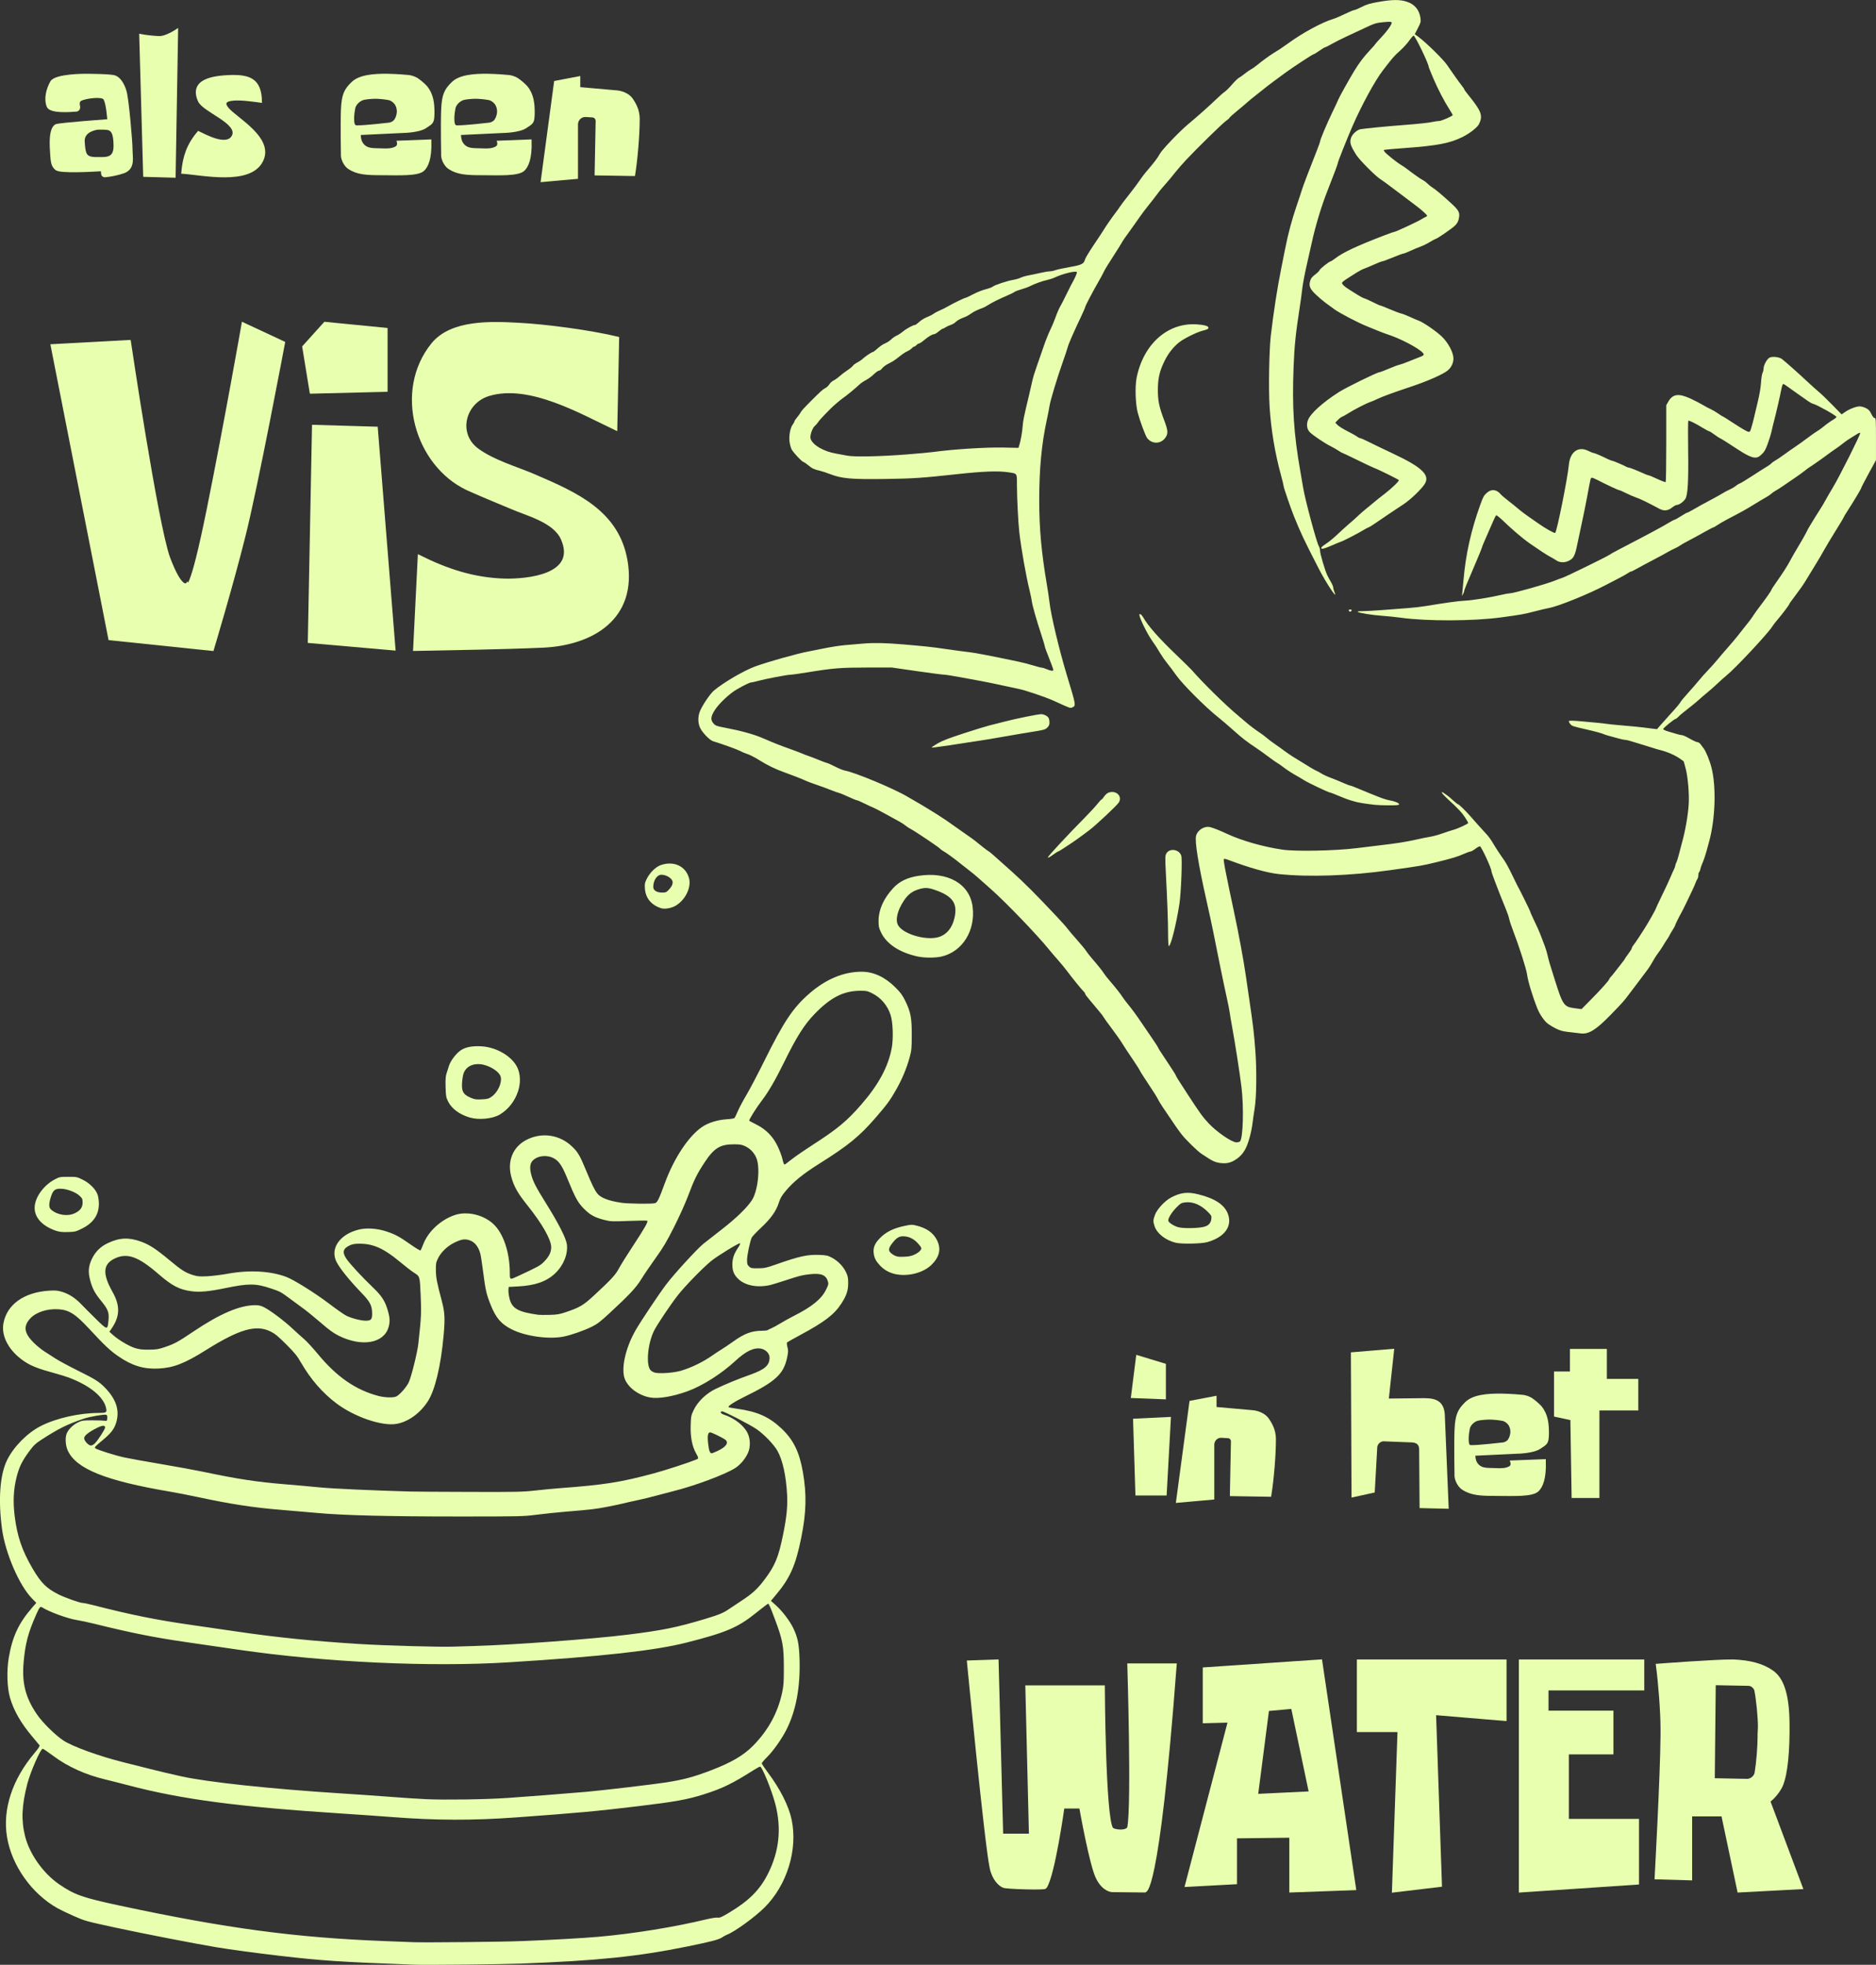 <?xml version="1.0" encoding="UTF-8" standalone="no"?>
<!-- Created with Inkscape (http://www.inkscape.org/) -->

<svg
   width="204.854mm"
   height="214.504mm"
   viewBox="0 0 204.854 214.504"
   version="1.1"
   id="svg5"
   xml:space="preserve"
   inkscape:version="1.2.2 (b0a8486541, 2022-12-01)"
   sodipodi:docname="logo.svg"
   xmlns:inkscape="http://www.inkscape.org/namespaces/inkscape"
   xmlns:sodipodi="http://sodipodi.sourceforge.net/DTD/sodipodi-0.dtd"
   xmlns="http://www.w3.org/2000/svg"
   xmlns:svg="http://www.w3.org/2000/svg"><rect x="0" y="0" width="204.854" height="214.504" fill="#333333" stroke="none"/><sodipodi:namedview
     id="namedview7"
     pagecolor="#505050"
     bordercolor="#eeeeee"
     borderopacity="1"
     inkscape:showpageshadow="0"
     inkscape:pageopacity="0"
     inkscape:pagecheckerboard="0"
     inkscape:deskcolor="#505050"
     inkscape:document-units="mm"
     showgrid="false"
     showguides="true"
     inkscape:zoom="0.73851712"
     inkscape:cx="167.227"
     inkscape:cy="391.32471"
     inkscape:window-width="1920"
     inkscape:window-height="1007"
     inkscape:window-x="0"
     inkscape:window-y="0"
     inkscape:window-maximized="1"
     inkscape:current-layer="layer1" /><defs
     id="defs2"><rect
       x="-41.976"
       y="63.641"
       width="469.86"
       height="361.535"
       id="rect235" /><rect
       x="-41.976"
       y="63.641"
       width="469.86"
       height="361.535"
       id="rect235-3" /></defs><g
     inkscape:label="Layer 1"
     inkscape:groupmode="layer"
     id="layer1"
     transform="translate(1.345,-11.035)"><path
       style="fill:#e8ffb0;stroke-width:0.085;fill-opacity:1"
       d="m 43.87,225.524 c -8.094,-0.302 -10.024,-0.429 -14.69,-0.972 -2.474,-0.288 -5.421,-0.686 -6.9,-0.933 -2.391,-0.399 -7.949,-1.48 -11.007,-2.14 -3.219,-0.695 -3.333,-0.727 -4.531,-1.254 -0.676,-0.298 -1.482,-0.683 -1.792,-0.856 -2.831,-1.583 -5.026,-4.679 -5.533,-7.806 -0.489,-3.012 0.578,-6.263 2.997,-9.135 0.448,-0.532 0.61,-0.783 0.554,-0.86 -0.043,-0.06 -0.38,-0.465 -0.75,-0.9 -1.253,-1.476 -2.048,-2.85 -2.464,-4.262 -0.326,-1.106 -0.385,-2.97 -0.14,-4.403 0.393,-2.296 1.075,-3.758 2.539,-5.446 l 0.464,-0.535 -0.47,-0.481 c -1.399,-1.431 -2.917,-4.953 -3.274,-7.599 -0.433,-3.212 -0.222,-5.971 0.578,-7.554 0.743,-1.469 2.22,-2.946 3.693,-3.689 1.664,-0.841 4.169,-1.405 6.252,-1.409 0.857,-0.002 0.932,-0.043 0.854,-0.473 -0.227,-1.25 -1.746,-2.51 -4.089,-3.392 -0.3,-0.113 -1.04,-0.339 -1.644,-0.503 -1.592,-0.431 -2.442,-0.76 -3.134,-1.213 -1.704,-1.115 -2.618,-2.748 -2.353,-4.205 0.374,-2.059 2.261,-3.401 5.012,-3.564 0.68,-0.04 0.911,-0.019 1.401,0.13 0.734,0.223 1.457,0.69 2.068,1.335 0.26,0.275 0.978,0.995 1.594,1.6 1.294,1.27 1.299,1.271 1.399,0.129 0.073,-0.842 -0.048,-1.15 -0.834,-2.116 -0.661,-0.813 -0.917,-1.291 -1.158,-2.17 -0.261,-0.95 -0.207,-1.602 0.202,-2.428 0.375,-0.759 0.923,-1.294 1.709,-1.669 1.261,-0.602 2.303,-0.651 3.625,-0.169 0.931,0.339 1.656,0.811 3.108,2.024 1.312,1.095 1.758,1.378 2.573,1.629 0.506,0.156 0.714,0.173 1.566,0.131 0.541,-0.027 1.554,-0.153 2.253,-0.28 2.343,-0.425 4.642,-0.298 6.37,0.352 0.831,0.313 3.149,1.763 4.694,2.936 0.776,0.59 1.609,1.172 1.85,1.294 0.547,0.277 1.594,0.55 2.112,0.55 0.61,0 0.724,-0.13 0.716,-0.819 -0.01,-0.83 -0.228,-1.254 -1.121,-2.177 -1.335,-1.381 -2.414,-2.717 -2.772,-3.432 -0.732,-1.46 0.374,-3.033 2.482,-3.53 0.845,-0.199 1.994,-0.114 3.003,0.223 0.943,0.315 1.413,0.572 2.676,1.461 0.527,0.372 0.987,0.642 1.022,0.601 0.035,-0.041 0.165,-0.341 0.29,-0.667 0.536,-1.396 1.905,-2.669 3.433,-3.19 1.344,-0.459 3.14,-0.043 4.231,0.978 1.097,1.027 1.791,3.106 1.791,5.364 0,0.73 0.005,0.732 0.825,0.35 2.284,-1.061 2.478,-1.167 2.889,-1.578 0.555,-0.555 0.804,-1.047 0.807,-1.593 0.005,-0.837 -0.977,-2.563 -2.639,-4.638 -1.021,-1.275 -1.432,-2.006 -1.718,-3.055 -0.462,-1.695 0.155,-3.241 1.601,-4.012 1.698,-0.905 3.706,-0.611 5.083,0.745 0.61,0.6 0.807,0.943 1.491,2.593 0.627,1.511 0.897,2.067 1.2,2.47 0.366,0.487 1.234,0.824 2.666,1.034 0.712,0.105 3.283,0.137 3.64,0.045 0.263,-0.068 0.432,-0.409 1.083,-2.188 1.003,-2.742 2.618,-5.17 4.097,-6.157 0.669,-0.447 1.682,-0.758 2.66,-0.818 0.431,-0.026 0.817,-0.09 0.857,-0.141 0.041,-0.051 0.206,-0.398 0.368,-0.771 0.162,-0.373 0.589,-1.173 0.949,-1.778 0.36,-0.605 1.23,-2.263 1.934,-3.683 2.133,-4.304 3.126,-5.791 4.905,-7.345 1.807,-1.578 3.756,-2.391 5.733,-2.391 1.279,0 2.536,0.583 3.652,1.693 0.607,0.603 0.788,0.851 1.116,1.525 0.579,1.19 0.701,1.84 0.694,3.725 -0.004,1.416 -0.026,1.645 -0.227,2.39 -0.317,1.172 -0.833,2.411 -1.474,3.537 -0.671,1.179 -0.965,1.58 -2.203,3.017 -1.797,2.084 -3.005,3.071 -6.25,5.107 -1.696,1.064 -2.777,1.942 -3.591,2.916 -0.467,0.559 -0.614,0.809 -0.776,1.322 -0.284,0.899 -0.863,1.713 -1.94,2.723 -0.505,0.474 -0.962,0.957 -1.015,1.074 -0.194,0.426 -0.51,1.932 -0.51,2.432 0,0.444 0.03,0.543 0.219,0.72 0.2,0.188 0.284,0.205 0.995,0.197 0.698,-0.007 0.892,-0.049 1.919,-0.41 2.616,-0.919 3.468,-1.105 4.812,-1.049 0.731,0.03 0.874,0.064 1.346,0.317 0.65,0.348 1.232,0.956 1.528,1.597 0.183,0.396 0.224,0.607 0.224,1.161 -8.5e-4,0.814 -0.185,1.37 -0.739,2.226 -0.772,1.194 -1.827,2.006 -4.42,3.402 -0.792,0.426 -1.472,0.808 -1.513,0.847 -0.041,0.04 -0.024,0.264 0.039,0.509 0.097,0.377 0.093,0.53 -0.026,1.108 -0.383,1.852 -1.262,2.662 -4.723,4.35 -1.072,0.523 -1.788,0.995 -1.676,1.107 0.027,0.027 0.444,0.104 0.926,0.171 2.213,0.309 3.492,0.877 4.844,2.152 1.302,1.227 1.953,2.548 2.338,4.743 0.428,2.445 0.382,4.405 -0.168,7.141 -0.626,3.114 -1.234,4.471 -2.864,6.393 l -0.456,0.538 0.556,0.502 c 0.699,0.631 1.521,1.713 1.888,2.485 0.498,1.049 0.638,1.761 0.686,3.497 0.082,2.974 -0.397,5.521 -1.422,7.56 -0.505,1.005 -1.449,2.347 -2.106,2.995 -0.329,0.325 -0.599,0.642 -0.599,0.705 0,0.063 0.295,0.508 0.656,0.989 1.35,1.798 2.295,3.671 2.607,5.167 0.684,3.274 -0.508,7.133 -2.957,9.576 -1.071,1.068 -3.271,2.66 -4.127,2.985 -0.117,0.044 -0.353,0.176 -0.525,0.293 -0.347,0.236 -1.234,0.465 -3.829,0.992 -5.393,1.095 -9.76,1.543 -18.114,1.859 -2.288,0.087 -10.353,0.169 -11.684,0.119 z m 11.726,-2.574 c 3.139,-0.123 6.773,-0.327 8.424,-0.474 3.88,-0.345 8.274,-1.057 11.853,-1.922 0.466,-0.112 0.98,-0.188 1.143,-0.169 0.248,0.03 0.449,-0.056 1.228,-0.522 2.229,-1.336 3.392,-2.505 4.298,-4.322 1.206,-2.42 1.463,-4.91 0.777,-7.55 -0.391,-1.505 -1.443,-4.094 -1.661,-4.09 -0.061,0.001 -0.378,0.171 -0.704,0.378 -2.333,1.48 -3.419,2.007 -5.461,2.654 -1.77,0.56 -3.128,0.806 -7.112,1.284 -4.655,0.559 -6.578,0.736 -13.377,1.229 -4.742,0.344 -8.769,0.332 -13.547,-0.04 -1.187,-0.092 -3.645,-0.264 -5.461,-0.382 -11.333,-0.732 -17.477,-1.544 -23.326,-3.083 -0.861,-0.227 -2.004,-0.516 -2.54,-0.643 -2.128,-0.505 -4.098,-1.399 -5.675,-2.577 -0.567,-0.424 -1.077,-0.77 -1.133,-0.77 -0.241,0 -1.346,2.519 -1.69,3.852 -0.611,2.37 -0.675,3.986 -0.227,5.739 0.494,1.932 1.992,4.032 3.716,5.21 1.688,1.154 2.544,1.453 6.667,2.334 11.621,2.482 19.148,3.488 28.907,3.863 1.281,0.049 2.652,0.102 3.048,0.118 1.28,0.052 9.631,-0.032 11.853,-0.119 z m -1.609,-15.621 c 1.99,-0.135 6.196,-0.462 8.703,-0.678 1.594,-0.137 7.359,-0.816 8.653,-1.019 1.971,-0.309 3.03,-0.593 4.953,-1.327 2.212,-0.844 3.553,-1.628 4.595,-2.686 1.639,-1.664 2.688,-3.575 3.165,-5.769 0.166,-0.765 0.192,-1.127 0.192,-2.704 0,-2.417 -0.117,-3.054 -0.991,-5.376 -0.503,-1.338 -0.641,-1.651 -0.729,-1.651 -0.04,0 -0.64,0.456 -1.332,1.013 -1.965,1.581 -3.236,2.123 -7.551,3.222 -3.469,0.884 -9.322,1.533 -19.49,2.163 -8.547,0.529 -20.014,-0.005 -29.379,-1.368 -1.746,-0.254 -4.356,-0.633 -5.8,-0.841 -3.454,-0.498 -5.986,-1.005 -10.118,-2.025 -0.629,-0.155 -1.443,-0.328 -1.81,-0.384 -0.985,-0.151 -2.97,-0.871 -3.755,-1.362 -0.247,-0.154 -0.305,-0.091 -0.673,0.736 -0.89,2.001 -1.2,3.165 -1.383,5.204 -0.207,2.295 0.198,3.887 1.455,5.728 0.596,0.873 1.974,2.235 2.863,2.831 0.991,0.664 3.966,1.742 6.623,2.401 1.037,0.257 2.324,0.58 2.859,0.718 0.878,0.226 1.773,0.438 3.387,0.801 2.801,0.631 9.795,1.38 17.399,1.864 1.816,0.116 4.312,0.29 5.546,0.387 1.234,0.097 2.949,0.209 3.81,0.248 2.1,0.095 6.46,0.032 8.805,-0.127 z m -3.556,-16.596 c 4.165,-0.113 12.853,-0.753 16.722,-1.232 3.824,-0.473 5.403,-0.793 8.485,-1.72 1.53,-0.46 1.999,-0.653 2.606,-1.073 0.186,-0.129 0.777,-0.52 1.312,-0.87 1.254,-0.819 1.799,-1.316 2.573,-2.343 1.164,-1.546 1.526,-2.42 2.038,-4.93 0.383,-1.877 0.503,-3.069 0.438,-4.33 -0.107,-2.061 -0.483,-3.784 -1.044,-4.79 -0.387,-0.693 -1.458,-1.811 -2.279,-2.379 -0.715,-0.494 -3.527,-1.945 -3.769,-1.945 -0.278,0 -0.167,0.238 0.16,0.344 1.158,0.375 2.191,1.17 2.606,2.004 0.321,0.644 0.343,1.538 0.054,2.178 -0.294,0.651 -0.802,1.263 -1.357,1.634 -1.036,0.692 -4.517,1.992 -6.87,2.566 -0.349,0.085 -1.13,0.291 -1.736,0.457 -0.605,0.166 -1.557,0.398 -2.114,0.514 -0.558,0.116 -1.224,0.268 -1.482,0.336 -0.257,0.069 -1.078,0.242 -1.823,0.384 -1.326,0.254 -1.671,0.294 -4.699,0.547 -0.815,0.068 -2.167,0.21 -3.006,0.316 -1.475,0.186 -1.747,0.193 -8.509,0.193 -7.61,0 -12.586,-0.123 -15.367,-0.38 -0.978,-0.09 -2.753,-0.243 -3.944,-0.339 -3.069,-0.247 -5.535,-0.623 -9.139,-1.396 -0.956,-0.205 -2.317,-0.471 -3.024,-0.59 -7.1,-1.202 -10.316,-2.498 -11.22,-4.524 -0.212,-0.475 -0.279,-1.219 -0.152,-1.689 0.131,-0.485 0.662,-1.051 1.262,-1.345 0.448,-0.22 0.547,-0.235 1.578,-0.235 0.605,0 1.215,0.019 1.355,0.042 0.241,0.04 0.255,0.026 0.28,-0.276 0.019,-0.233 -0.011,-0.332 -0.112,-0.371 -0.2,-0.077 -1.825,0.207 -2.484,0.433 -1.794,0.617 -2.745,1.09 -4.563,2.268 -0.662,0.429 -0.867,0.62 -1.325,1.237 -0.814,1.096 -1.127,1.73 -1.415,2.861 -0.338,1.328 -0.404,2.674 -0.208,4.261 0.271,2.199 0.807,3.767 1.959,5.732 0.915,1.56 1.519,2.161 2.83,2.818 0.735,0.368 2.34,0.933 2.653,0.933 0.118,0 0.645,0.111 1.172,0.247 4.049,1.042 6.896,1.615 10.737,2.161 1.141,0.162 3.37,0.485 4.953,0.718 4.319,0.635 8.368,1.045 13.377,1.356 2.792,0.173 8.861,0.342 10.245,0.285 0.279,-0.011 1.289,-0.042 2.244,-0.068 z m 6.625,-16.971 c 0.803,-0.09 2.013,-0.206 2.688,-0.257 4.94,-0.372 6.634,-0.637 10.275,-1.612 1.268,-0.339 3.795,-1.161 4.69,-1.526 0.246,-0.1 0.241,-0.164 -0.059,-0.696 -0.416,-0.738 -0.615,-1.783 -0.575,-3.026 0.032,-1.007 0.049,-1.089 0.338,-1.693 0.428,-0.895 1.356,-1.791 2.35,-2.27 1.086,-0.523 2.446,-1.083 3.787,-1.559 1.63,-0.578 2.14,-1.026 2.14,-1.881 0,-0.431 -0.4,-0.858 -0.904,-0.965 -0.783,-0.167 -1.673,0.253 -2.851,1.346 -1.503,1.394 -3.594,2.718 -5.22,3.303 -1.622,0.584 -3.157,0.839 -4.072,0.675 -1.198,-0.214 -2.297,-0.994 -2.725,-1.933 -0.498,-1.093 0.011,-3.463 1.175,-5.466 0.576,-0.991 2.496,-3.863 3.294,-4.924 0.841,-1.12 3.392,-3.907 4.08,-4.46 0.271,-0.218 1.189,-0.935 2.039,-1.595 1.535,-1.191 2.725,-2.346 3.254,-3.159 0.652,-1.003 0.925,-3.503 0.5,-4.576 -0.233,-0.587 -0.66,-1.043 -1.239,-1.321 -0.344,-0.165 -0.557,-0.202 -1.182,-0.205 -1.542,-0.007 -2.198,0.391 -3.24,1.966 -0.828,1.252 -1.146,1.895 -1.803,3.655 -0.298,0.796 -0.953,2.252 -1.526,3.387 -0.833,1.651 -1.18,2.236 -2.043,3.439 -0.572,0.797 -1.269,1.823 -1.548,2.28 -0.558,0.912 -1.313,1.72 -3.45,3.694 -1.028,0.949 -1.372,1.213 -1.947,1.493 -0.894,0.435 -2.302,0.927 -3.098,1.081 -1.623,0.315 -4.145,-0.037 -5.644,-0.789 -1.158,-0.581 -1.726,-1.236 -2.292,-2.643 -0.478,-1.19 -0.582,-1.643 -0.84,-3.663 -0.115,-0.898 -0.252,-1.785 -0.305,-1.971 -0.237,-0.832 -0.657,-1.319 -1.285,-1.488 -0.473,-0.127 -0.833,-0.057 -1.571,0.307 -0.757,0.374 -1.429,1.022 -1.762,1.701 -0.22,0.447 -0.242,0.574 -0.233,1.3 0.01,0.815 0.105,1.311 0.623,3.26 0.356,1.339 0.391,1.974 0.217,3.897 -0.299,3.306 -0.941,5.966 -1.732,7.173 -0.851,1.299 -2.125,2.214 -3.399,2.441 -1.572,0.281 -4.596,-0.749 -6.572,-2.239 -1.522,-1.147 -2.8,-2.616 -3.843,-4.414 -0.461,-0.795 -0.702,-1.093 -1.643,-2.032 -0.884,-0.883 -1.22,-1.159 -1.695,-1.395 -1.595,-0.792 -3.415,-0.267 -7.101,2.048 -2.282,1.433 -3.525,1.915 -5.142,1.992 -1.636,0.078 -2.895,-0.308 -4.41,-1.353 -0.882,-0.608 -1.468,-1.162 -3.15,-2.973 -1.528,-1.645 -2.208,-2.076 -3.389,-2.147 -1.216,-0.072 -2.416,0.318 -3.046,0.992 -0.818,0.874 -0.685,1.654 0.469,2.759 0.296,0.283 0.766,0.661 1.046,0.839 0.279,0.178 0.826,0.53 1.214,0.782 0.388,0.252 1.505,0.854 2.482,1.338 1.877,0.93 2.328,1.216 2.961,1.875 1.206,1.256 1.591,2.452 1.209,3.758 -0.213,0.728 -0.56,1.179 -1.527,1.982 -0.795,0.661 -0.885,0.762 -0.758,0.854 0.243,0.178 2.167,0.784 3.193,1.005 0.536,0.116 2.329,0.439 3.984,0.718 1.655,0.279 3.729,0.659 4.608,0.844 3.721,0.785 5.853,1.11 8.922,1.361 1.187,0.097 2.902,0.25 3.81,0.341 1.355,0.135 5.713,0.333 9.906,0.452 0.442,0.013 3.348,0.031 6.456,0.04 5.113,0.016 5.791,0.002 7.112,-0.147 z m 19.96,-4.328 c 0.913,-0.43 1.235,-0.876 0.868,-1.2 -0.204,-0.18 -1.512,-0.827 -1.672,-0.827 -0.259,0 -0.327,0.365 -0.228,1.232 0.089,0.788 0.187,1.054 0.387,1.054 0.052,-4e-5 0.343,-0.117 0.646,-0.26 z M 9.052,168.572 c 0.35,-0.37 1.078,-1.51 1.078,-1.688 2e-5,-0.287 -0.32,-0.257 -0.993,0.093 -0.856,0.445 -1.293,0.806 -1.293,1.068 0,0.286 0.474,0.801 0.737,0.801 0.129,0 0.313,-0.108 0.471,-0.275 z m 32.897,-5.093 c 0.38,-0.196 1.111,-1.035 1.342,-1.538 0.292,-0.638 0.94,-3.251 1.045,-4.212 0.323,-2.973 0.342,-3.374 0.253,-5.303 -0.098,-2.129 -0.064,-2.022 -0.803,-2.499 -0.233,-0.15 -0.938,-0.699 -1.566,-1.22 -1.668,-1.383 -2.804,-1.886 -4.278,-1.894 -0.503,-0.003 -0.778,0.04 -1.058,0.165 -0.777,0.348 -0.889,0.758 -0.402,1.482 0.365,0.542 1.743,2.03 2.913,3.145 0.96,0.915 1.333,1.508 1.634,2.594 0.207,0.748 0.22,1.174 0.05,1.745 -0.521,1.754 -2.924,2.163 -5.421,0.923 -0.583,-0.289 -1.041,-0.62 -1.947,-1.404 -0.652,-0.564 -1.506,-1.26 -1.898,-1.547 -0.392,-0.287 -1.078,-0.792 -1.524,-1.123 -0.991,-0.734 -1.016,-0.747 -2.058,-1.098 -1.649,-0.555 -2.428,-0.561 -4.972,-0.034 -1.77,0.366 -2.789,0.461 -3.682,0.343 -1.346,-0.179 -2.128,-0.587 -3.647,-1.904 -2.156,-1.868 -3.352,-2.303 -4.681,-1.703 -1.352,0.61 -1.442,1.657 -0.314,3.663 0.858,1.527 0.827,2.679 -0.108,4.034 l -0.227,0.329 0.386,0.349 c 0.596,0.538 1.748,1.223 2.404,1.429 0.469,0.147 0.787,0.185 1.524,0.179 0.809,-0.006 1.034,-0.041 1.713,-0.271 1.082,-0.366 1.457,-0.57 3.155,-1.713 2.897,-1.95 5.069,-2.874 6.758,-2.874 0.378,0 0.612,0.057 0.958,0.233 0.683,0.347 2.178,1.468 3.063,2.296 0.43,0.402 1.021,0.937 1.315,1.189 0.293,0.252 0.954,0.968 1.468,1.592 2.061,2.501 4.14,3.943 6.632,4.601 0.717,0.189 1.655,0.212 1.974,0.047 z m 31.075,-2.801 c 1.159,-0.34 2.477,-0.99 3.527,-1.739 0.233,-0.166 0.633,-0.428 0.889,-0.583 0.256,-0.154 0.832,-0.543 1.279,-0.863 1.227,-0.878 2.026,-1.176 3.153,-1.176 0.291,0 0.565,-0.032 0.61,-0.071 0.044,-0.039 0.214,-0.123 0.377,-0.187 0.163,-0.064 0.62,-0.312 1.016,-0.552 0.396,-0.24 1.04,-0.598 1.431,-0.794 1.974,-0.992 3.042,-1.853 3.535,-2.85 0.286,-0.579 0.302,-0.651 0.213,-0.949 -0.208,-0.693 -0.747,-0.904 -1.962,-0.768 -0.872,0.098 -1.053,0.143 -2.667,0.669 -0.699,0.228 -1.422,0.451 -1.609,0.496 -1.399,0.339 -2.775,0.087 -3.545,-0.649 -0.464,-0.444 -0.642,-0.875 -0.644,-1.561 -0.002,-0.667 0.168,-1.175 0.618,-1.843 0.172,-0.255 0.272,-0.478 0.223,-0.494 -0.142,-0.047 -2.471,1.382 -3.15,1.932 -0.907,0.736 -2.915,2.8 -3.666,3.77 -0.837,1.08 -2.226,3.155 -2.575,3.846 -0.689,1.365 -0.904,3.704 -0.394,4.296 0.108,0.125 0.332,0.25 0.523,0.29 0.582,0.122 2.045,0.009 2.818,-0.218 z m -12.615,-6.382 c 1.57,-0.529 1.949,-0.755 3.169,-1.889 1.908,-1.774 2.274,-2.175 2.687,-2.94 0.21,-0.389 0.9,-1.493 1.534,-2.453 1.241,-1.878 1.663,-2.626 1.53,-2.71 -0.046,-0.029 -0.955,-0.018 -2.02,0.023 -1.835,0.071 -1.974,0.065 -2.654,-0.107 -1.054,-0.266 -1.565,-0.546 -2.242,-1.231 -0.666,-0.673 -0.94,-1.175 -1.821,-3.33 -0.586,-1.433 -0.924,-1.912 -1.568,-2.224 -0.514,-0.249 -1.255,-0.25 -1.766,-0.003 -0.667,0.323 -0.846,0.85 -0.608,1.787 0.203,0.797 0.498,1.375 1.619,3.17 1.366,2.187 2.203,3.832 2.286,4.49 0.133,1.062 -0.356,2.284 -1.265,3.157 -0.932,0.895 -2.166,1.336 -4.031,1.438 l -1.058,0.058 -0.027,0.331 c -0.015,0.182 0.038,0.601 0.118,0.931 0.264,1.091 0.932,1.471 3.126,1.778 0.14,0.019 0.692,0.025 1.228,0.012 0.83,-0.02 1.091,-0.063 1.764,-0.29 z m 24.821,-16.79 c 0.396,-0.304 1.378,-0.976 2.182,-1.493 2.681,-1.724 3.704,-2.573 5.277,-4.375 1.895,-2.172 2.952,-4.127 3.339,-6.181 0.193,-1.023 0.134,-2.8 -0.119,-3.598 -0.336,-1.06 -1.066,-1.917 -2.041,-2.396 -0.501,-0.246 -0.619,-0.27 -1.314,-0.264 -1.809,0.016 -3.219,0.741 -4.96,2.547 -1.12,1.162 -1.949,2.472 -3.286,5.193 -0.97,1.974 -1.733,3.293 -2.438,4.214 -0.645,0.842 -1.471,2.163 -1.398,2.236 0.032,0.032 0.382,0.219 0.778,0.416 1.045,0.52 1.823,1.315 2.327,2.378 0.207,0.437 0.431,1.028 0.497,1.314 0.145,0.623 0.205,0.736 0.337,0.636 0.054,-0.041 0.422,-0.323 0.818,-0.627 z m 11.022,12.584 c -0.596,-0.161 -1.111,-0.471 -1.525,-0.92 -0.426,-0.462 -0.596,-0.789 -0.662,-1.273 -0.089,-0.653 0.1,-1.116 0.701,-1.721 0.648,-0.651 1.458,-1.051 2.629,-1.3 0.773,-0.164 0.838,-0.165 1.361,-0.034 1.101,0.277 1.818,0.79 2.215,1.584 0.475,0.95 0.282,1.825 -0.592,2.685 -0.945,0.93 -2.733,1.354 -4.128,0.979 z m 2.353,-2.132 c 0.255,-0.13 0.519,-0.335 0.586,-0.455 0.117,-0.208 0.106,-0.239 -0.209,-0.619 -0.432,-0.521 -0.929,-0.809 -1.498,-0.868 -0.593,-0.061 -0.883,0.09 -1.375,0.717 -0.474,0.603 -0.493,0.855 -0.089,1.163 0.419,0.32 0.682,0.381 1.445,0.337 0.522,-0.03 0.784,-0.093 1.141,-0.275 z M 127.024,146.705 c -1.109,-0.281 -2.017,-0.993 -2.291,-1.796 -0.175,-0.513 -0.169,-0.684 0.045,-1.255 0.231,-0.617 1.072,-1.523 1.746,-1.879 1.039,-0.55 1.791,-0.643 2.944,-0.363 1.85,0.449 2.917,1.155 3.281,2.172 0.484,1.351 -0.384,2.524 -2.265,3.058 -0.635,0.181 -2.837,0.221 -3.46,0.063 z m 3.093,-1.734 c 0.495,-0.126 0.748,-0.39 0.809,-0.844 0.044,-0.329 0.022,-0.379 -0.324,-0.736 -0.796,-0.821 -1.688,-1.201 -2.551,-1.087 -0.403,0.053 -0.495,0.109 -0.958,0.58 -0.52,0.529 -0.938,1.234 -0.857,1.445 0.083,0.216 0.614,0.552 1.078,0.682 0.532,0.15 2.148,0.126 2.803,-0.041 z M 4.796,145.409 c -1.558,-0.519 -2.436,-1.508 -2.354,-2.648 0.079,-1.095 1.013,-2.351 2.213,-2.978 0.496,-0.259 0.568,-0.272 1.457,-0.272 0.911,0 0.953,0.008 1.58,0.318 0.768,0.38 1.418,1.036 1.624,1.641 0.075,0.219 0.136,0.658 0.136,0.973 0,1.216 -0.6,2.102 -1.837,2.716 -0.677,0.336 -0.772,0.359 -1.538,0.382 -0.616,0.018 -0.93,-0.014 -1.282,-0.131 z m 1.993,-1.908 c 0.623,-0.29 0.886,-0.639 0.886,-1.174 0,-0.389 -0.031,-0.46 -0.328,-0.742 -0.424,-0.403 -1.365,-0.758 -2.051,-0.774 -0.646,-0.015 -0.86,0.167 -1.095,0.925 -0.226,0.731 -0.219,1.126 0.023,1.346 0.654,0.595 1.787,0.78 2.565,0.418 z M 131.712,137.971 c -0.36,-0.059 -0.701,-0.213 -1.185,-0.536 -0.256,-0.171 -0.561,-0.369 -0.677,-0.441 -0.362,-0.222 -1.663,-1.485 -2.114,-2.052 -0.385,-0.484 -0.821,-1.11 -2.126,-3.056 -0.22,-0.328 -0.459,-0.728 -0.532,-0.889 -0.072,-0.161 -0.516,-0.864 -0.986,-1.563 -0.47,-0.699 -0.908,-1.388 -0.973,-1.531 -0.065,-0.144 -0.443,-0.734 -0.839,-1.312 -0.396,-0.578 -0.879,-1.313 -1.073,-1.633 -0.194,-0.32 -0.706,-1.048 -1.137,-1.618 -0.432,-0.57 -0.833,-1.127 -0.891,-1.238 -0.058,-0.111 -0.224,-0.337 -0.369,-0.502 -0.145,-0.165 -0.396,-0.467 -0.559,-0.672 -0.163,-0.205 -0.477,-0.581 -0.699,-0.836 -0.221,-0.255 -0.402,-0.509 -0.402,-0.566 0,-0.057 -0.059,-0.152 -0.131,-0.212 -0.164,-0.136 -1.299,-1.531 -1.85,-2.274 -0.228,-0.308 -0.67,-0.845 -0.982,-1.194 -0.312,-0.349 -0.752,-0.864 -0.977,-1.143 -1.271,-1.579 -4.779,-5.223 -6.389,-6.638 -0.489,-0.43 -1.099,-0.97 -1.355,-1.199 -0.256,-0.23 -0.713,-0.606 -1.016,-0.835 -0.303,-0.229 -0.741,-0.574 -0.974,-0.765 -0.585,-0.481 -1.529,-1.164 -1.81,-1.31 -0.129,-0.067 -0.284,-0.181 -0.344,-0.254 -0.141,-0.17 -2.729,-1.913 -3.19,-2.148 -0.191,-0.098 -0.46,-0.272 -0.597,-0.387 -0.137,-0.115 -0.418,-0.301 -0.625,-0.414 -0.207,-0.112 -0.902,-0.494 -1.545,-0.849 -0.642,-0.354 -1.249,-0.67 -1.348,-0.701 -0.099,-0.031 -0.515,-0.224 -0.925,-0.428 -0.41,-0.204 -0.798,-0.371 -0.862,-0.371 -0.065,0 -0.48,-0.17 -0.924,-0.377 -0.443,-0.207 -0.916,-0.401 -1.05,-0.431 -0.134,-0.03 -0.529,-0.171 -0.878,-0.313 -0.349,-0.142 -1.063,-0.404 -1.587,-0.582 -0.524,-0.178 -1.06,-0.38 -1.193,-0.449 -0.257,-0.133 -1.473,-0.609 -2.385,-0.934 -0.853,-0.304 -1.756,-0.74 -2.503,-1.209 -0.68,-0.426 -1.242,-0.709 -1.646,-0.827 -0.116,-0.034 -0.383,-0.153 -0.593,-0.264 -0.327,-0.173 -2.045,-0.791 -2.954,-1.063 -0.328,-0.098 -1.024,-0.785 -1.34,-1.323 -0.307,-0.523 -0.351,-1.265 -0.113,-1.896 0.239,-0.632 1.108,-1.933 1.536,-2.299 1.024,-0.876 3.319,-2.215 4.565,-2.663 1.441,-0.518 4.684,-1.426 5.757,-1.613 0.256,-0.044 1.037,-0.2 1.736,-0.346 0.699,-0.146 1.708,-0.302 2.244,-0.348 0.536,-0.045 1.469,-0.125 2.074,-0.176 1.118,-0.095 2.37,-0.068 4.276,0.092 2.443,0.206 3.175,0.286 4.784,0.522 0.931,0.136 2.017,0.282 2.413,0.323 0.626,0.065 2.347,0.395 5.372,1.029 0.463,0.097 1.201,0.287 1.64,0.422 0.439,0.135 0.866,0.246 0.95,0.246 0.084,0 0.33,0.076 0.547,0.169 0.428,0.183 0.72,0.218 0.72,0.086 0,-0.046 -0.093,-0.322 -0.207,-0.614 -0.607,-1.554 -0.724,-1.873 -0.724,-1.966 0,-0.056 -0.168,-0.614 -0.374,-1.238 -0.535,-1.628 -0.982,-3.192 -1.037,-3.634 -0.026,-0.21 -0.136,-0.743 -0.243,-1.185 -0.416,-1.708 -0.914,-4.515 -1.135,-6.406 -0.119,-1.018 -0.256,-3.761 -0.258,-5.169 -0.001,-1.294 0.046,-1.223 -0.906,-1.37 -1.113,-0.172 -2.743,-0.114 -5.614,0.2 -3.87,0.422 -4.758,0.482 -7.852,0.527 -3.703,0.054 -4.776,-0.041 -6.033,-0.531 -0.396,-0.154 -0.896,-0.32 -1.111,-0.367 -0.614,-0.137 -0.851,-0.248 -1.261,-0.592 -0.21,-0.177 -0.463,-0.347 -0.562,-0.378 -0.176,-0.056 -0.946,-0.872 -1.232,-1.305 -0.079,-0.12 -0.188,-0.468 -0.242,-0.773 -0.118,-0.666 0.044,-1.634 0.334,-2.003 0.098,-0.124 0.178,-0.271 0.178,-0.326 0,-0.055 0.127,-0.25 0.283,-0.433 0.156,-0.183 0.333,-0.428 0.393,-0.544 0.106,-0.204 0.312,-0.432 1.167,-1.291 1.002,-1.007 1.265,-1.244 1.528,-1.374 0.155,-0.077 0.354,-0.263 0.443,-0.414 0.089,-0.151 0.296,-0.339 0.461,-0.417 0.164,-0.078 0.46,-0.289 0.657,-0.468 0.197,-0.179 0.581,-0.471 0.853,-0.649 0.272,-0.178 0.539,-0.397 0.593,-0.487 0.054,-0.09 0.27,-0.251 0.48,-0.359 0.21,-0.108 0.477,-0.288 0.593,-0.4 0.253,-0.246 0.992,-0.744 1.103,-0.744 0.043,0 0.184,-0.094 0.313,-0.208 0.5,-0.444 0.756,-0.624 1.082,-0.76 0.186,-0.077 0.471,-0.269 0.634,-0.425 0.163,-0.157 0.43,-0.34 0.593,-0.407 0.163,-0.067 0.468,-0.267 0.677,-0.443 0.366,-0.308 1.12,-0.717 1.326,-0.719 0.054,-4.23e-4 0.258,-0.149 0.453,-0.331 0.195,-0.182 0.568,-0.412 0.83,-0.512 0.262,-0.1 0.592,-0.268 0.733,-0.373 0.141,-0.105 0.466,-0.279 0.722,-0.385 0.256,-0.107 0.637,-0.297 0.847,-0.423 0.491,-0.295 1.819,-0.939 1.935,-0.939 0.049,0 0.418,-0.174 0.821,-0.386 0.402,-0.212 1.017,-0.457 1.366,-0.544 0.349,-0.087 0.699,-0.216 0.776,-0.287 0.189,-0.171 1.599,-0.638 2.234,-0.741 0.279,-0.045 0.646,-0.151 0.815,-0.236 0.169,-0.085 0.574,-0.202 0.9,-0.261 0.326,-0.058 0.897,-0.178 1.27,-0.265 0.373,-0.087 0.811,-0.161 0.974,-0.163 0.163,-0.002 0.449,-0.061 0.635,-0.129 0.186,-0.069 0.891,-0.222 1.566,-0.34 1.339,-0.235 1.544,-0.338 1.685,-0.85 0.042,-0.152 0.49,-0.889 0.995,-1.637 0.505,-0.748 0.963,-1.443 1.018,-1.544 0.143,-0.262 1.035,-1.546 1.361,-1.961 0.152,-0.193 0.342,-0.46 0.423,-0.594 0.081,-0.134 0.537,-0.734 1.013,-1.335 0.476,-0.6 0.996,-1.294 1.154,-1.541 0.158,-0.248 0.455,-0.644 0.658,-0.88 0.883,-1.025 1.335,-1.617 1.538,-2.012 0.231,-0.45 2.157,-2.465 3.131,-3.274 0.976,-0.811 2.292,-1.981 2.983,-2.652 0.373,-0.362 0.811,-0.747 0.974,-0.856 0.163,-0.109 0.525,-0.469 0.804,-0.8 0.279,-0.331 0.622,-0.662 0.761,-0.735 0.14,-0.073 0.425,-0.275 0.635,-0.449 0.21,-0.174 0.502,-0.377 0.65,-0.451 0.148,-0.074 0.442,-0.279 0.655,-0.454 0.59,-0.487 1.312,-1.015 1.828,-1.337 0.256,-0.16 0.574,-0.358 0.705,-0.44 0.132,-0.083 0.501,-0.341 0.821,-0.573 1.656,-1.206 3.758,-2.347 5.018,-2.724 0.223,-0.067 0.791,-0.31 1.262,-0.54 0.471,-0.23 0.924,-0.419 1.006,-0.419 0.082,0 0.447,-0.154 0.812,-0.342 0.546,-0.282 0.871,-0.378 1.844,-0.55 1.463,-0.258 2.293,-0.268 3.048,-0.034 0.886,0.274 1.408,0.894 1.531,1.817 0.051,0.384 0.025,0.484 -0.285,1.082 l -0.341,0.659 0.426,0.314 c 0.812,0.599 2.718,2.473 3.101,3.05 0.407,0.612 1.396,1.998 1.641,2.3 0.131,0.162 0.239,0.326 0.239,0.364 0,0.038 0.219,0.34 0.487,0.669 1.393,1.715 1.57,2.213 1.113,3.129 -0.181,0.361 -0.984,0.99 -1.769,1.385 -1.383,0.695 -2.771,0.963 -6.334,1.219 -1.225,0.088 -2.251,0.183 -2.278,0.211 -0.028,0.028 0.022,0.132 0.111,0.231 0.264,0.294 1.359,1.168 1.724,1.375 0.186,0.106 0.521,0.334 0.743,0.506 0.654,0.508 1.425,1.048 1.699,1.189 0.14,0.072 0.366,0.244 0.504,0.381 0.137,0.137 0.362,0.319 0.5,0.405 0.362,0.224 0.859,0.637 1.901,1.579 1.04,0.941 1.149,1.144 0.996,1.856 -0.067,0.311 -0.177,0.504 -0.426,0.746 -0.329,0.319 -1.951,1.435 -2.086,1.435 -0.038,0 -0.326,0.156 -0.642,0.346 -0.315,0.19 -0.77,0.413 -1.011,0.496 -0.241,0.083 -0.734,0.289 -1.096,0.459 -0.362,0.169 -0.717,0.308 -0.788,0.308 -0.071,0 -0.59,0.191 -1.153,0.423 -0.563,0.233 -1.079,0.423 -1.148,0.423 -0.069,0 -0.466,0.153 -0.882,0.341 -0.416,0.187 -0.908,0.393 -1.092,0.456 -0.185,0.064 -0.554,0.256 -0.821,0.427 -0.267,0.171 -0.725,0.461 -1.017,0.644 -0.292,0.183 -0.553,0.388 -0.579,0.457 -0.052,0.137 0.243,0.426 0.754,0.739 0.176,0.108 0.574,0.359 0.884,0.558 0.31,0.199 0.661,0.386 0.78,0.414 0.119,0.029 0.545,0.218 0.946,0.421 0.401,0.203 0.771,0.369 0.822,0.369 0.051,0 0.503,0.177 1.006,0.393 0.503,0.216 1.061,0.427 1.241,0.468 0.18,0.042 0.613,0.21 0.963,0.373 0.35,0.164 0.777,0.346 0.949,0.406 0.504,0.174 1.994,1.198 2.574,1.77 0.687,0.677 1.241,1.731 1.241,2.361 0,0.5 -0.218,0.966 -0.613,1.307 -0.478,0.414 -2.269,1.202 -4.115,1.811 -1.714,0.566 -3.087,1.068 -3.569,1.306 -0.256,0.127 -0.637,0.289 -0.847,0.36 -0.432,0.148 -1.776,0.846 -2.42,1.257 -0.237,0.151 -0.506,0.299 -0.598,0.328 -0.092,0.029 -0.297,0.186 -0.454,0.349 l -0.286,0.295 0.242,0.252 c 0.133,0.139 0.621,0.445 1.085,0.68 0.464,0.235 0.939,0.503 1.056,0.595 0.117,0.092 0.269,0.167 0.339,0.167 0.069,0 0.493,0.186 0.941,0.414 0.448,0.228 1.615,0.789 2.593,1.247 3.264,1.529 4.153,2.397 3.476,3.394 -0.396,0.582 -1.521,1.655 -2.243,2.137 -0.399,0.267 -1.164,0.775 -1.699,1.13 -0.536,0.355 -1.187,0.799 -1.448,0.985 -0.261,0.187 -0.574,0.377 -0.694,0.423 -0.121,0.046 -0.366,0.176 -0.545,0.289 -0.49,0.309 -2.236,1.213 -2.477,1.282 -0.116,0.033 -0.601,0.233 -1.077,0.443 -0.497,0.219 -0.925,0.36 -1.004,0.329 -0.189,-0.073 -0.063,-0.215 0.544,-0.614 0.263,-0.173 0.784,-0.606 1.156,-0.962 0.373,-0.356 0.958,-0.885 1.3,-1.176 0.343,-0.29 0.765,-0.668 0.939,-0.84 0.174,-0.171 0.552,-0.502 0.84,-0.735 0.288,-0.233 0.727,-0.595 0.976,-0.804 0.249,-0.21 0.728,-0.591 1.064,-0.847 0.781,-0.595 1.636,-1.417 1.576,-1.514 -0.055,-0.088 -2.233,-1.164 -2.682,-1.324 -0.168,-0.06 -1.008,-0.456 -1.866,-0.879 -0.858,-0.423 -1.59,-0.77 -1.626,-0.77 -0.036,0 -0.226,-0.109 -0.42,-0.242 -0.195,-0.133 -0.583,-0.355 -0.862,-0.493 -0.65,-0.321 -1.961,-1.206 -2.272,-1.533 -0.311,-0.327 -0.383,-0.82 -0.192,-1.318 0.272,-0.713 1.58,-1.898 3.357,-3.041 0.763,-0.491 4.201,-2.177 4.439,-2.177 0.067,0 0.527,-0.173 1.023,-0.385 0.495,-0.212 1.021,-0.408 1.168,-0.437 0.147,-0.029 0.534,-0.165 0.86,-0.302 0.326,-0.137 0.837,-0.339 1.135,-0.449 0.689,-0.253 0.759,-0.322 0.556,-0.547 -0.485,-0.536 -2.535,-1.604 -3.893,-2.028 -0.186,-0.058 -0.663,-0.239 -1.058,-0.401 -0.396,-0.162 -0.91,-0.372 -1.143,-0.465 -1.012,-0.406 -3.015,-1.455 -3.598,-1.884 -0.349,-0.257 -0.798,-0.587 -0.997,-0.733 -0.199,-0.146 -0.627,-0.511 -0.951,-0.811 -0.659,-0.61 -0.818,-0.956 -0.676,-1.47 0.099,-0.36 0.191,-0.477 0.651,-0.829 0.195,-0.15 0.377,-0.34 0.403,-0.422 0.047,-0.148 1.059,-0.943 1.201,-0.944 0.04,-1.69e-4 0.274,-0.153 0.52,-0.34 0.857,-0.65 2.324,-1.337 5.311,-2.486 0.56,-0.215 1.064,-0.391 1.121,-0.391 0.14,0 2.537,-1.115 2.95,-1.373 0.182,-0.113 0.397,-0.231 0.479,-0.261 0.082,-0.03 0.148,-0.089 0.148,-0.131 0,-0.091 -0.567,-0.608 -1.15,-1.048 -0.229,-0.173 -0.874,-0.66 -1.433,-1.083 -1.665,-1.259 -2.183,-1.64 -2.542,-1.873 -0.539,-0.349 -2.275,-2.1 -2.608,-2.63 -0.672,-1.072 -0.764,-1.408 -0.535,-1.957 0.154,-0.369 0.666,-0.804 1.006,-0.855 0.643,-0.097 2.851,-0.313 4.426,-0.432 1.918,-0.146 3.061,-0.269 3.556,-0.383 0.186,-0.043 0.454,-0.079 0.595,-0.08 0.26,-0.002 1.479,-0.537 1.479,-0.649 0,-0.034 -0.148,-0.292 -0.329,-0.575 -0.593,-0.927 -1.279,-2.245 -1.792,-3.444 -0.277,-0.648 -0.504,-1.218 -0.504,-1.267 0,-0.322 -1.48,-3.381 -1.636,-3.381 -0.061,0 -0.279,0.244 -0.486,0.543 -0.207,0.299 -0.661,0.797 -1.011,1.109 -0.641,0.571 -0.768,0.716 -1.867,2.144 -0.861,1.118 -2.329,3.813 -3.329,6.111 -0.577,1.327 -1.578,3.844 -1.578,3.969 0,0.102 -0.428,1.247 -1.142,3.059 -0.656,1.663 -1.3,3.787 -1.7,5.604 -0.116,0.527 -0.381,1.702 -0.588,2.611 -0.207,0.909 -0.415,2.014 -0.461,2.455 -0.046,0.441 -0.179,1.412 -0.295,2.157 -0.423,2.722 -0.566,4.104 -0.653,6.35 -0.174,4.484 0.008,7.304 0.738,11.472 0.118,0.675 0.256,1.475 0.306,1.778 0.228,1.372 1.484,6.038 1.726,6.411 0.067,0.103 0.122,0.317 0.122,0.475 0,0.322 0.527,2.11 0.776,2.637 0.089,0.188 0.274,0.532 0.411,0.765 0.137,0.233 0.249,0.504 0.25,0.603 0.001,0.099 0.063,0.326 0.137,0.504 0.42,1.006 -0.922,-1.008 -1.753,-2.632 -1.639,-3.2 -1.897,-3.745 -2.68,-5.673 -0.34,-0.837 -1.121,-3.114 -1.121,-3.268 0,-0.079 -0.133,-0.63 -0.296,-1.224 -0.649,-2.37 -1.08,-4.957 -1.237,-7.437 -0.123,-1.936 -0.051,-6.201 0.13,-7.756 0.301,-2.576 0.724,-5.306 1.142,-7.366 0.137,-0.675 0.331,-1.647 0.431,-2.159 0.303,-1.553 0.73,-3.155 1.232,-4.62 0.262,-0.765 0.526,-1.563 0.587,-1.772 0.109,-0.378 0.868,-2.375 1.606,-4.227 0.212,-0.532 0.385,-1.016 0.385,-1.077 0,-0.185 0.742,-1.945 1.349,-3.201 0.316,-0.654 0.602,-1.266 0.634,-1.359 0.077,-0.222 1.217,-2.269 1.745,-3.133 0.557,-0.91 1.062,-1.576 1.728,-2.279 0.305,-0.322 0.556,-0.608 0.557,-0.635 8.4e-4,-0.027 0.272,-0.336 0.602,-0.685 0.777,-0.822 1.309,-1.593 1.185,-1.716 -0.065,-0.065 -0.336,-0.067 -0.924,-0.007 -0.761,0.077 -0.931,0.13 -1.97,0.617 -0.626,0.293 -1.557,0.728 -2.069,0.966 -0.512,0.238 -1.217,0.596 -1.566,0.794 -0.349,0.198 -0.675,0.361 -0.724,0.361 -0.049,3.39e-4 -0.333,0.172 -0.63,0.382 -0.298,0.21 -0.581,0.381 -0.63,0.381 -0.099,8.4e-5 -2.365,1.485 -3.095,2.028 -0.256,0.191 -0.809,0.598 -1.228,0.905 -0.419,0.307 -0.903,0.678 -1.074,0.824 -0.172,0.146 -0.586,0.475 -0.92,0.731 -0.334,0.256 -0.73,0.58 -0.879,0.72 -0.149,0.14 -0.659,0.571 -1.133,0.958 -0.474,0.387 -0.862,0.738 -0.862,0.779 0,0.041 -0.168,0.191 -0.374,0.332 -0.375,0.258 -3.053,2.876 -4.352,4.254 -0.381,0.405 -0.929,1.033 -1.217,1.397 -0.288,0.364 -0.625,0.776 -0.75,0.915 -0.613,0.686 -0.922,1.059 -1.264,1.524 -0.205,0.279 -0.607,0.794 -0.891,1.143 -0.285,0.349 -0.715,0.921 -0.956,1.27 -0.241,0.349 -0.582,0.831 -0.757,1.071 -0.771,1.057 -1.102,1.536 -1.222,1.769 -0.071,0.137 -0.501,0.821 -0.956,1.52 -0.455,0.699 -0.884,1.403 -0.953,1.566 -0.069,0.163 -0.325,0.639 -0.568,1.058 -0.607,1.045 -1.487,2.719 -1.487,2.829 0,0.05 -0.176,0.462 -0.39,0.917 -1.001,2.12 -1.443,3.138 -1.552,3.578 -0.04,0.163 -0.27,0.849 -0.51,1.524 -0.606,1.705 -1.349,4.166 -1.442,4.779 -0.043,0.282 -0.177,0.969 -0.298,1.526 -0.574,2.648 -0.828,5.354 -0.827,8.807 0.002,3.051 0.238,5.658 0.83,9.144 0.119,0.699 0.249,1.575 0.29,1.947 0.153,1.4 1.075,5.267 1.907,8.001 0.997,3.272 1.002,3.3 0.59,3.488 -0.23,0.105 -0.216,0.109 -1.986,-0.702 -0.926,-0.424 -3.204,-1.194 -3.937,-1.331 -0.233,-0.043 -1.033,-0.214 -1.778,-0.38 -0.745,-0.166 -1.698,-0.362 -2.117,-0.437 -0.419,-0.075 -1.465,-0.268 -2.324,-0.429 -0.859,-0.162 -1.697,-0.294 -1.861,-0.294 -0.164,0 -1.519,-0.176 -3.01,-0.392 l -2.711,-0.392 -2.709,0.004 c -2.914,0.004 -3.676,0.066 -6.518,0.531 -0.838,0.137 -1.642,0.249 -1.788,0.249 -0.354,0 -2.761,0.456 -3.553,0.674 -0.347,0.095 -0.697,0.174 -0.778,0.175 -0.164,0.002 -0.802,0.313 -1.611,0.783 -0.755,0.439 -1.901,1.52 -2.349,2.214 -0.465,0.721 -0.501,1.094 -0.144,1.493 0.212,0.237 0.335,0.281 1.291,0.461 1.642,0.309 3.094,0.708 4.02,1.106 1.432,0.614 1.91,0.804 2.963,1.177 0.559,0.198 1.194,0.439 1.412,0.535 0.218,0.097 0.522,0.214 0.677,0.26 0.155,0.047 0.66,0.24 1.122,0.429 0.462,0.189 0.881,0.345 0.931,0.345 0.05,0 0.426,0.17 0.835,0.378 0.409,0.207 0.885,0.402 1.058,0.432 1.116,0.194 5.476,2.017 6.918,2.892 0.233,0.141 0.671,0.395 0.974,0.565 0.303,0.169 0.893,0.521 1.312,0.782 0.419,0.26 0.863,0.536 0.986,0.612 0.47,0.291 1.329,0.877 2.092,1.429 0.436,0.315 0.996,0.709 1.245,0.875 0.249,0.166 0.598,0.421 0.774,0.566 0.682,0.56 1.261,1.009 1.406,1.09 0.167,0.093 0.35,0.253 2.514,2.192 1.386,1.242 2.702,2.559 4.988,4.994 0.525,0.559 1.017,1.111 1.093,1.228 0.076,0.116 0.536,0.659 1.021,1.205 0.485,0.546 0.957,1.118 1.049,1.27 0.092,0.152 0.382,0.525 0.644,0.827 0.656,0.758 1.128,1.35 1.317,1.651 0.088,0.14 0.358,0.483 0.601,0.762 0.571,0.657 1.227,1.489 1.414,1.793 0.081,0.132 0.303,0.43 0.493,0.663 0.576,0.707 1.021,1.312 1.647,2.244 0.329,0.489 0.853,1.259 1.166,1.711 0.312,0.452 0.568,0.848 0.568,0.88 0,0.062 0.214,0.396 1.285,2.002 0.365,0.547 0.663,1.025 0.663,1.063 0,0.068 0.2,0.388 1.254,2.007 1.351,2.075 1.658,2.499 2.312,3.204 0.884,0.951 2.538,2.087 3.041,2.087 0.173,0 0.354,-0.048 0.402,-0.106 0.332,-0.401 0.42,-3.689 0.157,-5.905 -0.164,-1.38 -0.726,-4.999 -1.027,-6.604 -0.109,-0.582 -0.222,-1.257 -0.251,-1.5 -0.029,-0.243 -0.187,-1.043 -0.352,-1.778 -0.275,-1.224 -1.03,-4.902 -1.473,-7.178 -0.1,-0.512 -0.426,-2.017 -0.725,-3.344 -0.887,-3.941 -1.291,-6.459 -1.131,-7.052 0.179,-0.664 0.953,-1.118 1.588,-0.932 0.448,0.132 1.066,0.38 1.792,0.72 1.581,0.741 3.973,1.424 6.053,1.726 1.464,0.213 5.775,0.126 8.087,-0.162 0.955,-0.119 2.098,-0.259 2.54,-0.31 1.813,-0.211 2.81,-0.367 3.895,-0.61 0.629,-0.141 1.37,-0.291 1.648,-0.333 0.278,-0.042 0.887,-0.212 1.355,-0.377 0.467,-0.165 0.989,-0.335 1.16,-0.378 0.435,-0.11 1.595,-0.648 1.595,-0.74 0,-0.042 -0.15,-0.309 -0.334,-0.593 -0.35,-0.541 -0.695,-0.91 -1.848,-1.974 -0.384,-0.354 -0.697,-0.692 -0.697,-0.751 0,-0.077 0.053,-0.069 0.191,0.031 0.105,0.076 0.286,0.202 0.402,0.281 0.116,0.079 0.409,0.326 0.651,0.55 0.242,0.224 0.476,0.407 0.522,0.407 0.094,0 0.806,0.691 1.357,1.315 0.204,0.231 0.585,0.664 0.847,0.962 0.262,0.298 0.648,0.721 0.857,0.939 0.21,0.219 0.513,0.623 0.674,0.898 0.339,0.578 0.889,1.421 1.315,2.013 0.163,0.227 0.527,0.894 0.808,1.482 0.281,0.588 0.545,1.126 0.586,1.196 0.229,0.389 1.446,2.85 1.445,2.92 -8.4e-4,0.046 0.129,0.351 0.287,0.677 0.456,0.938 0.696,1.48 0.935,2.117 0.123,0.326 0.297,0.783 0.386,1.016 0.09,0.233 0.224,0.69 0.299,1.016 0.133,0.584 0.19,0.775 0.776,2.625 0.882,2.784 0.99,2.938 2.169,3.094 l 0.748,0.099 1.033,-1.046 c 1.131,-1.146 2.002,-2.122 2.002,-2.243 0,-0.043 0.067,-0.14 0.148,-0.217 0.082,-0.076 0.282,-0.319 0.445,-0.538 0.163,-0.219 0.477,-0.621 0.699,-0.892 0.221,-0.271 0.402,-0.518 0.402,-0.547 0,-0.03 0.171,-0.279 0.381,-0.555 0.21,-0.276 0.381,-0.554 0.381,-0.62 0,-0.065 0.077,-0.208 0.171,-0.317 0.094,-0.109 0.37,-0.506 0.614,-0.884 0.244,-0.377 0.5,-0.774 0.57,-0.882 0.403,-0.622 1.27,-2.153 1.27,-2.242 0,-0.033 0.301,-0.674 0.668,-1.426 0.367,-0.752 0.787,-1.653 0.933,-2.002 0.146,-0.349 0.321,-0.743 0.39,-0.875 0.069,-0.132 0.125,-0.296 0.125,-0.364 0,-0.068 0.056,-0.232 0.124,-0.363 0.068,-0.132 0.202,-0.558 0.297,-0.948 0.095,-0.39 0.228,-0.9 0.295,-1.133 0.367,-1.273 0.683,-3.061 0.757,-4.276 0.066,-1.088 -0.086,-2.926 -0.319,-3.84 -0.117,-0.459 -0.224,-0.842 -0.239,-0.85 -0.014,-0.009 -0.16,-0.113 -0.323,-0.231 -0.562,-0.409 -1.447,-0.801 -2.244,-0.993 -0.186,-0.045 -0.453,-0.122 -0.593,-0.171 -0.14,-0.049 -0.711,-0.226 -1.27,-0.393 -0.559,-0.167 -1.187,-0.358 -1.397,-0.426 -0.21,-0.068 -0.467,-0.123 -0.573,-0.123 -0.105,0 -0.467,-0.079 -0.804,-0.176 -0.337,-0.097 -0.765,-0.215 -0.951,-0.261 -0.186,-0.046 -0.415,-0.12 -0.508,-0.163 -0.244,-0.113 -0.97,-0.312 -1.99,-0.545 -1.503,-0.343 -1.543,-0.357 -1.743,-0.606 -0.108,-0.134 -0.16,-0.271 -0.119,-0.313 0.042,-0.043 0.531,-0.033 1.158,0.025 0.597,0.055 1.447,0.132 1.89,0.172 0.442,0.04 0.938,0.097 1.101,0.127 0.163,0.03 0.982,0.111 1.82,0.181 0.838,0.07 1.772,0.16 2.074,0.201 0.303,0.041 0.779,0.101 1.059,0.134 l 0.509,0.06 0.338,-0.393 c 0.186,-0.216 0.642,-0.728 1.015,-1.136 0.834,-0.915 1.125,-1.262 1.241,-1.479 0.049,-0.092 0.421,-0.534 0.826,-0.981 0.405,-0.447 0.921,-1.042 1.145,-1.321 0.225,-0.279 0.666,-0.775 0.981,-1.101 0.315,-0.326 0.774,-0.84 1.021,-1.143 0.247,-0.303 0.775,-0.919 1.173,-1.369 0.398,-0.45 0.895,-1.04 1.105,-1.31 0.21,-0.27 0.444,-0.569 0.52,-0.663 0.664,-0.818 0.936,-1.175 1.136,-1.494 0.128,-0.204 0.467,-0.676 0.752,-1.048 0.658,-0.859 1.232,-1.681 1.232,-1.766 0,-0.036 0.219,-0.377 0.487,-0.758 0.768,-1.091 1.248,-1.836 1.537,-2.386 0.147,-0.279 0.349,-0.641 0.448,-0.804 0.579,-0.953 1.342,-2.285 1.41,-2.461 0.044,-0.113 0.235,-0.453 0.426,-0.756 0.191,-0.303 0.424,-0.684 0.519,-0.847 0.095,-0.163 0.323,-0.525 0.506,-0.804 0.184,-0.279 0.445,-0.718 0.579,-0.974 0.135,-0.256 0.5,-0.885 0.81,-1.397 0.701,-1.154 3.062,-5.864 2.98,-5.945 -0.033,-0.033 -0.143,-0.006 -0.246,0.059 -0.103,0.065 -0.434,0.269 -0.737,0.453 -0.303,0.184 -0.69,0.453 -0.861,0.598 -0.171,0.145 -0.565,0.435 -0.876,0.644 -0.311,0.21 -0.724,0.504 -0.917,0.654 -0.362,0.282 -1.654,1.186 -1.908,1.336 -0.079,0.047 -0.313,0.221 -0.521,0.388 -0.208,0.167 -0.644,0.483 -0.97,0.702 -0.326,0.22 -0.897,0.611 -1.27,0.87 -0.373,0.259 -0.792,0.528 -0.931,0.598 -0.14,0.07 -0.349,0.217 -0.466,0.326 -0.116,0.109 -0.383,0.29 -0.593,0.403 -0.21,0.113 -0.8,0.464 -1.312,0.781 -0.888,0.548 -1.321,0.789 -2.896,1.61 -0.382,0.199 -0.865,0.48 -1.074,0.623 -0.209,0.144 -0.413,0.261 -0.455,0.261 -0.042,0 -0.492,0.234 -1.001,0.521 -0.509,0.287 -1.287,0.71 -1.729,0.941 -0.442,0.231 -0.863,0.471 -0.934,0.534 -0.072,0.063 -0.315,0.196 -0.541,0.296 -0.226,0.1 -0.606,0.298 -0.844,0.439 -0.238,0.142 -0.909,0.504 -1.491,0.806 -0.582,0.302 -1.352,0.715 -1.712,0.919 -0.359,0.203 -0.696,0.37 -0.749,0.37 -0.053,0 -0.211,0.082 -0.353,0.183 -0.141,0.101 -0.643,0.38 -1.114,0.62 -0.471,0.24 -1.009,0.518 -1.195,0.618 -1.874,0.998 -5.276,2.379 -6.29,2.554 -0.219,0.038 -0.921,0.204 -1.559,0.369 -1.188,0.308 -1.491,0.362 -3.628,0.652 -3.107,0.421 -8.138,0.437 -11.026,0.035 -0.522,-0.073 -1.406,-0.164 -1.965,-0.202 -1.129,-0.078 -2.581,-0.309 -2.705,-0.431 -0.05,-0.049 0.159,-0.08 0.55,-0.08 0.347,-8.4e-4 1.374,-0.059 2.282,-0.129 0.908,-0.07 2.127,-0.164 2.709,-0.209 0.582,-0.044 1.42,-0.14 1.863,-0.214 2.201,-0.364 3.667,-0.565 4.318,-0.591 0.768,-0.032 2.771,-0.353 3.953,-0.633 0.394,-0.094 0.817,-0.17 0.939,-0.17 0.408,0 4.031,-1.024 4.93,-1.394 0.256,-0.105 0.618,-0.238 0.804,-0.296 0.38,-0.117 4.924,-2.34 5.122,-2.506 0.07,-0.058 0.546,-0.324 1.058,-0.59 3.335,-1.732 4.666,-2.446 5.515,-2.958 0.273,-0.165 0.536,-0.299 0.584,-0.3 0.048,0 0.353,-0.171 0.677,-0.381 0.325,-0.209 0.629,-0.381 0.676,-0.381 0.047,0 0.352,-0.157 0.677,-0.348 0.545,-0.321 0.999,-0.57 2.371,-1.301 0.28,-0.149 0.661,-0.367 0.847,-0.484 0.185,-0.117 0.521,-0.293 0.746,-0.393 0.225,-0.099 0.52,-0.274 0.656,-0.388 0.136,-0.114 0.333,-0.235 0.438,-0.268 0.105,-0.033 0.724,-0.409 1.376,-0.834 0.652,-0.426 1.36,-0.875 1.573,-0.999 0.213,-0.124 0.439,-0.287 0.502,-0.363 0.063,-0.076 0.25,-0.212 0.417,-0.303 0.166,-0.091 0.588,-0.374 0.937,-0.63 0.349,-0.256 0.902,-0.643 1.228,-0.861 0.326,-0.218 0.955,-0.668 1.397,-1.001 0.442,-0.333 0.9,-0.655 1.016,-0.715 0.116,-0.06 0.382,-0.247 0.59,-0.416 0.501,-0.406 0.824,-0.637 1.209,-0.867 0.175,-0.104 0.317,-0.231 0.317,-0.28 -0.001,-0.138 -2.12,-1.329 -2.544,-1.431 -0.119,-0.028 -0.348,-0.147 -0.508,-0.264 -0.16,-0.116 -0.653,-0.462 -1.096,-0.767 -0.442,-0.305 -0.976,-0.685 -1.185,-0.843 -0.21,-0.159 -0.424,-0.291 -0.476,-0.294 -0.052,-0.003 -0.14,0.233 -0.196,0.524 -0.144,0.753 -0.57,2.611 -0.781,3.408 -0.099,0.373 -0.233,0.925 -0.298,1.228 -0.065,0.303 -0.254,0.92 -0.42,1.373 -0.247,0.675 -0.367,0.884 -0.672,1.164 -0.308,0.284 -0.43,0.342 -0.719,0.342 -0.363,0 -1.006,-0.309 -1.942,-0.932 -0.92,-0.613 -1.831,-1.185 -1.889,-1.185 -0.032,0 -0.291,-0.171 -0.576,-0.381 -0.285,-0.21 -0.558,-0.381 -0.607,-0.381 -0.049,0 -0.359,-0.165 -0.689,-0.366 -0.81,-0.494 -1.49,-0.829 -1.574,-0.777 -0.038,0.024 -0.048,1.443 -0.023,3.154 0.051,3.407 -0.035,4.952 -0.302,5.373 -0.196,0.31 -0.677,0.659 -0.907,0.659 -0.101,0 -0.351,0.133 -0.555,0.296 -0.435,0.346 -0.877,0.392 -1.349,0.141 -1.364,-0.726 -2.141,-1.104 -2.531,-1.231 -0.253,-0.083 -0.756,-0.3 -1.12,-0.482 -0.363,-0.183 -0.707,-0.332 -0.764,-0.332 -0.103,0 -1.453,-0.631 -2.366,-1.107 -0.262,-0.136 -0.535,-0.248 -0.607,-0.248 -0.148,0 -0.128,-0.08 -0.519,2.032 -0.16,0.861 -0.41,2.1 -0.556,2.752 -0.146,0.652 -0.375,1.729 -0.509,2.393 -0.269,1.335 -0.409,1.616 -0.934,1.884 -0.463,0.236 -0.998,0.219 -1.386,-0.045 -0.172,-0.117 -0.463,-0.289 -0.646,-0.382 -0.322,-0.164 -1.173,-0.718 -2.261,-1.473 -0.694,-0.481 -1.915,-1.518 -2.83,-2.404 -0.404,-0.391 -0.772,-0.688 -0.818,-0.66 -0.046,0.028 -0.198,0.328 -0.339,0.666 -0.141,0.338 -0.468,1.087 -0.728,1.665 -0.259,0.578 -0.473,1.092 -0.474,1.142 -0.001,0.05 -0.271,0.72 -0.599,1.488 -1.134,2.652 -1.346,3.171 -1.349,3.3 -0.002,0.071 -0.061,0.225 -0.131,0.341 l -0.128,0.212 0.041,-0.296 c 0.022,-0.163 0.084,-0.811 0.137,-1.439 0.238,-2.813 0.827,-5.451 1.842,-8.255 0.317,-0.877 0.378,-0.983 0.74,-1.301 0.477,-0.419 1.061,-0.341 1.493,0.197 0.076,0.095 0.435,0.401 0.798,0.68 0.363,0.279 0.858,0.679 1.1,0.889 0.243,0.21 0.703,0.562 1.023,0.782 0.32,0.221 0.829,0.577 1.132,0.791 0.818,0.58 1.81,1.138 1.886,1.061 0.197,-0.197 1.354,-5.966 1.488,-7.418 0.132,-1.433 1.033,-2.083 2.126,-1.534 0.243,0.122 0.49,0.221 0.55,0.221 0.118,0 0.85,0.311 1.513,0.642 0.225,0.112 0.458,0.204 0.519,0.204 0.105,0 1.282,0.502 1.59,0.678 0.081,0.046 0.201,0.084 0.266,0.084 0.11,0 0.864,0.301 1.72,0.687 0.195,0.088 0.4,0.16 0.454,0.16 0.054,0 0.476,0.177 0.937,0.394 0.461,0.217 0.866,0.366 0.901,0.332 0.034,-0.035 0.063,-1.936 0.063,-4.225 v -4.163 l 0.212,-0.373 c 0.489,-0.864 1.129,-0.953 2.455,-0.342 0.442,0.204 1.034,0.509 1.316,0.679 0.281,0.17 0.683,0.385 0.892,0.477 0.21,0.093 0.575,0.308 0.811,0.478 0.237,0.17 0.457,0.309 0.489,0.309 0.033,0 0.612,0.363 1.287,0.808 0.675,0.444 1.332,0.828 1.459,0.854 0.223,0.045 0.237,0.026 0.411,-0.575 0.099,-0.342 0.22,-0.811 0.27,-1.044 0.05,-0.233 0.226,-0.976 0.391,-1.651 0.188,-0.767 0.32,-1.546 0.352,-2.074 0.028,-0.466 0.102,-0.95 0.166,-1.075 0.063,-0.126 0.115,-0.337 0.115,-0.47 0,-0.393 0.393,-1.088 0.683,-1.209 0.342,-0.142 1.041,-0.051 1.331,0.172 0.387,0.299 1.763,1.521 2.719,2.415 0.499,0.467 1.094,1.001 1.32,1.185 0.227,0.185 0.875,0.809 1.44,1.387 l 1.028,1.051 0.383,-0.264 c 0.486,-0.334 1.209,-0.611 1.596,-0.611 0.165,-2.5e-5 0.47,0.086 0.677,0.19 0.299,0.151 0.422,0.283 0.589,0.635 0.136,0.286 0.265,0.444 0.36,0.445 0.137,0 0.148,0.166 0.148,2.301 v 2.3 l -0.804,1.473 c -0.442,0.81 -0.804,1.509 -0.804,1.554 0,0.091 -0.809,1.445 -1.497,2.507 -0.247,0.382 -0.45,0.722 -0.45,0.756 0,0.034 -0.394,0.694 -0.877,1.465 -0.482,0.771 -1.053,1.726 -1.27,2.122 -0.216,0.396 -0.62,1.082 -0.898,1.524 -0.278,0.442 -0.681,1.104 -0.897,1.47 -0.215,0.366 -0.512,0.826 -0.659,1.023 -0.147,0.197 -0.382,0.518 -0.522,0.714 -0.14,0.196 -0.377,0.517 -0.528,0.712 -0.151,0.196 -0.275,0.382 -0.275,0.415 -0.001,0.081 -0.779,1.11 -1.271,1.68 -0.223,0.258 -0.482,0.597 -0.576,0.752 -0.448,0.736 -4.044,4.58 -5.012,5.356 -0.21,0.168 -0.635,0.548 -0.945,0.843 -0.31,0.296 -0.82,0.747 -1.133,1.003 -0.313,0.256 -0.685,0.574 -0.826,0.706 -0.283,0.265 -1.241,1.049 -1.786,1.462 -0.191,0.145 -0.44,0.364 -0.553,0.487 -0.113,0.123 -0.246,0.223 -0.296,0.224 -0.139,9.3e-4 -1.361,0.998 -1.361,1.111 0,0.054 0.248,0.171 0.55,0.26 0.303,0.089 0.736,0.216 0.962,0.284 0.227,0.068 0.485,0.123 0.575,0.123 0.09,0 0.461,0.171 0.824,0.381 0.363,0.21 0.741,0.381 0.839,0.381 0.098,0 0.247,0.098 0.33,0.217 0.084,0.119 0.233,0.319 0.332,0.445 0.254,0.321 0.67,1.333 0.867,2.109 0.54,2.124 0.421,5.654 -0.276,8.152 -0.071,0.256 -0.186,0.675 -0.255,0.931 -0.14,0.521 -0.34,1.101 -0.511,1.482 -0.063,0.14 -0.14,0.377 -0.172,0.528 -0.032,0.151 -0.093,0.296 -0.136,0.322 -0.043,0.027 -0.078,0.171 -0.078,0.321 0,0.15 -0.052,0.348 -0.116,0.44 -0.064,0.092 -0.145,0.262 -0.182,0.379 -0.065,0.209 -0.606,1.383 -1.002,2.176 -0.112,0.223 -0.267,0.539 -0.346,0.702 -0.079,0.163 -0.177,0.353 -0.218,0.423 -0.218,0.369 -0.676,1.294 -0.676,1.365 0,0.045 -0.133,0.29 -0.296,0.545 -0.163,0.255 -0.296,0.485 -0.296,0.511 0,0.026 -0.106,0.207 -0.236,0.401 -0.246,0.367 -0.348,0.528 -0.592,0.932 -0.08,0.133 -0.26,0.396 -0.4,0.585 -0.274,0.371 -0.514,0.754 -0.811,1.29 -0.103,0.186 -0.308,0.491 -0.455,0.677 -0.147,0.186 -0.323,0.419 -0.39,0.517 -0.067,0.098 -0.339,0.46 -0.603,0.804 -0.264,0.344 -0.709,0.931 -0.987,1.303 -0.553,0.739 -0.633,0.829 -2.003,2.237 -1.561,1.604 -2.357,2.1 -3.215,2.005 -1.513,-0.168 -1.816,-0.21 -2.12,-0.291 -0.387,-0.103 -0.936,-0.383 -1.456,-0.742 -0.375,-0.259 -0.902,-1.004 -1.163,-1.643 -0.524,-1.287 -1.057,-3.043 -1.15,-3.785 -0.07,-0.56 -0.871,-3.068 -1.495,-4.681 -0.207,-0.536 -0.41,-1.148 -0.451,-1.362 -0.041,-0.214 -0.226,-0.747 -0.411,-1.185 -0.185,-0.438 -0.431,-1.045 -0.545,-1.347 -0.114,-0.303 -0.384,-1.002 -0.599,-1.553 -0.215,-0.552 -0.391,-1.071 -0.391,-1.153 0,-0.301 -1.072,-2.615 -1.244,-2.685 -0.056,-0.023 -0.28,0.095 -0.499,0.262 -0.219,0.167 -0.463,0.304 -0.543,0.304 -0.08,0 -0.389,0.11 -0.686,0.244 -0.69,0.311 -1.391,0.523 -3.091,0.935 -1.499,0.363 -1.568,0.375 -4.985,0.855 -4.362,0.613 -8.86,0.772 -12.142,0.43 -1.302,-0.136 -3.207,-0.672 -5.63,-1.585 -0.182,-0.069 -0.361,-0.094 -0.398,-0.057 -0.037,0.037 0.061,0.696 0.218,1.465 0.157,0.768 0.332,1.625 0.388,1.904 0.056,0.279 0.266,1.27 0.467,2.201 0.542,2.519 1.089,5.473 1.341,7.239 0.123,0.861 0.3,2.081 0.394,2.709 0.379,2.539 0.504,3.599 0.636,5.419 0.164,2.246 0.125,5.093 -0.086,6.35 -0.074,0.442 -0.173,1.128 -0.22,1.524 -0.113,0.952 -0.439,2.162 -0.746,2.77 -0.314,0.621 -0.719,1.037 -1.335,1.37 -0.481,0.261 -0.947,0.319 -1.64,0.205 z M 97.718,60.642 c 1.211,-0.096 2.468,-0.211 2.794,-0.256 2.201,-0.303 5.779,-0.531 7.71,-0.491 l 1.645,0.034 0.082,-0.257 c 0.158,-0.496 0.33,-1.449 0.376,-2.086 0.046,-0.637 0.127,-1.034 0.681,-3.336 0.157,-0.652 0.332,-1.414 0.389,-1.693 0.057,-0.279 0.274,-0.984 0.482,-1.566 0.208,-0.582 0.544,-1.548 0.746,-2.145 0.202,-0.598 0.521,-1.398 0.708,-1.778 0.187,-0.38 0.458,-1.025 0.601,-1.433 0.143,-0.408 0.366,-0.922 0.495,-1.143 0.129,-0.221 0.418,-0.782 0.642,-1.248 0.224,-0.466 0.461,-0.942 0.527,-1.058 0.43,-0.759 0.71,-1.386 0.647,-1.449 -0.159,-0.159 -1.568,0.189 -2.437,0.604 -0.186,0.089 -0.548,0.206 -0.803,0.26 -0.524,0.112 -1.369,0.417 -1.887,0.681 -0.191,0.097 -0.616,0.252 -0.945,0.343 -0.329,0.091 -0.655,0.215 -0.725,0.274 -0.07,0.06 -0.413,0.232 -0.762,0.382 -0.92,0.397 -1.592,0.727 -2.074,1.021 -0.484,0.295 -0.454,0.28 -1.016,0.489 -0.233,0.087 -0.591,0.269 -0.796,0.406 -0.539,0.359 -0.514,0.346 -1.058,0.559 -0.275,0.108 -0.594,0.296 -0.71,0.419 -0.116,0.123 -0.368,0.273 -0.559,0.334 -0.191,0.061 -0.449,0.179 -0.573,0.264 -0.124,0.084 -0.263,0.154 -0.309,0.154 -0.047,0 -0.244,0.133 -0.439,0.296 -0.195,0.163 -0.41,0.296 -0.478,0.296 -0.205,0 -0.641,0.255 -1.102,0.646 -0.24,0.204 -0.492,0.37 -0.558,0.37 -0.067,0 -0.191,0.076 -0.275,0.169 -0.084,0.093 -0.199,0.169 -0.254,0.169 -0.055,0 -0.173,0.082 -0.262,0.182 -0.089,0.1 -0.314,0.251 -0.5,0.335 -0.186,0.084 -0.518,0.298 -0.737,0.475 -0.595,0.48 -0.804,0.618 -1.331,0.882 -0.264,0.132 -0.565,0.355 -0.669,0.496 -0.104,0.141 -0.261,0.256 -0.348,0.256 -0.087,0 -0.343,0.181 -0.569,0.402 -0.225,0.221 -0.611,0.505 -0.858,0.631 -0.246,0.126 -0.57,0.348 -0.72,0.494 -0.369,0.36 -1.485,1.279 -1.785,1.469 -0.216,0.137 -1.145,0.931 -1.366,1.168 -0.047,0.05 -0.334,0.343 -0.638,0.652 -0.304,0.309 -0.626,0.675 -0.714,0.815 -0.088,0.14 -0.244,0.319 -0.345,0.399 -0.28,0.22 -0.567,1.062 -0.473,1.386 0.202,0.695 1.438,1.418 2.805,1.642 0.349,0.057 0.883,0.156 1.185,0.22 0.738,0.156 3.648,0.096 6.562,-0.134 z m -47.752,72.4 c -1.131,-0.33 -1.995,-0.97 -2.387,-1.769 -0.215,-0.439 -0.24,-0.585 -0.267,-1.563 -0.022,-0.818 0.002,-1.177 0.103,-1.482 0.073,-0.221 0.192,-0.593 0.264,-0.826 0.168,-0.542 0.719,-1.284 1.243,-1.671 0.499,-0.369 1.28,-0.528 2.306,-0.467 1.658,0.097 3.356,1.103 3.925,2.324 0.343,0.735 0.367,1.708 0.067,2.603 -0.365,1.087 -1.08,1.989 -2.007,2.532 -0.782,0.458 -2.268,0.604 -3.247,0.318 z m 2.36,-2.268 c 0.668,-0.467 1.147,-1.481 1.013,-2.149 -0.121,-0.604 -1.298,-1.335 -2.272,-1.412 -0.695,-0.054 -1.269,0.172 -1.594,0.629 -0.183,0.258 -0.259,0.494 -0.323,1.006 -0.158,1.259 0.021,1.661 0.901,2.03 0.442,0.186 0.599,0.208 1.217,0.176 0.61,-0.032 0.757,-0.071 1.058,-0.282 z m 46.545,-15.313 c -1.984,-0.43 -3.413,-1.369 -4.01,-2.634 -0.244,-0.516 -0.273,-0.658 -0.268,-1.299 0.009,-1.201 0.556,-2.412 1.598,-3.537 0.678,-0.733 1.537,-1.15 2.755,-1.34 3.208,-0.499 5.609,0.878 5.918,3.395 0.318,2.593 -1.111,4.879 -3.385,5.415 -0.666,0.157 -1.883,0.157 -2.607,0 z m 2.104,-2.078 c 0.968,-0.208 1.65,-0.98 1.914,-2.168 0.35,-1.571 -0.223,-2.371 -2.17,-3.034 -0.72,-0.245 -1.063,-0.26 -1.695,-0.076 -0.739,0.216 -1.214,0.572 -1.659,1.242 -0.739,1.111 -0.975,2.157 -0.617,2.736 0.558,0.903 2.826,1.6 4.227,1.3 z m 25.231,-0.437 c -0.003,-1.365 -0.079,-3.431 -0.249,-6.733 -0.077,-1.505 -0.072,-1.748 0.044,-1.972 0.333,-0.644 1.409,-0.506 1.646,0.211 0.123,0.371 -0.019,4.068 -0.202,5.256 -0.341,2.218 -0.94,4.614 -1.155,4.614 -0.048,0 -0.082,-0.559 -0.084,-1.376 z m -55.37,-2.762 c -1.074,-0.352 -1.684,-1.096 -1.759,-2.146 -0.036,-0.504 -0.013,-0.625 0.203,-1.058 0.348,-0.697 0.985,-1.314 1.559,-1.51 1.408,-0.479 2.703,0.132 3.057,1.443 0.277,1.027 -0.438,2.444 -1.534,3.04 -0.454,0.247 -1.153,0.353 -1.526,0.231 z m 0.82,-1.979 c 0.324,-0.342 0.45,-0.583 0.45,-0.859 0,-0.38 -0.651,-0.813 -1.222,-0.813 -0.483,0 -0.894,0.614 -0.894,1.334 0,0.374 0.381,0.612 0.978,0.613 0.373,0 0.461,-0.035 0.688,-0.275 z m 41.429,-3.575 c 0,-0.123 2.23,-2.52 4.09,-4.398 0.503,-0.508 1.09,-1.146 1.304,-1.418 0.214,-0.272 0.42,-0.494 0.459,-0.494 0.039,0 0.171,-0.151 0.293,-0.335 0.138,-0.208 0.329,-0.37 0.504,-0.428 0.832,-0.275 1.524,0.44 1.075,1.111 -0.222,0.332 -2.432,2.407 -3.137,2.947 -0.897,0.686 -1.843,1.364 -2.313,1.659 -0.074,0.047 -0.351,0.228 -0.614,0.402 -0.263,0.175 -0.508,0.318 -0.545,0.318 -0.036,0 -0.302,0.172 -0.591,0.382 -0.351,0.255 -0.525,0.34 -0.525,0.256 z m 35.687,-5.731 c -0.921,-0.101 -1.859,-0.251 -2.117,-0.339 -0.14,-0.048 -0.394,-0.121 -0.566,-0.163 -0.171,-0.042 -0.714,-0.248 -1.206,-0.458 -0.492,-0.21 -0.94,-0.382 -0.995,-0.382 -0.148,0 -2.373,-1.055 -2.798,-1.327 -0.199,-0.127 -0.477,-0.294 -0.616,-0.37 -0.622,-0.339 -1.303,-0.774 -1.693,-1.08 -0.233,-0.183 -0.519,-0.382 -0.635,-0.442 -0.116,-0.06 -0.574,-0.382 -1.016,-0.715 -0.442,-0.333 -1.014,-0.743 -1.27,-0.911 -1.015,-0.666 -1.545,-1.076 -2.509,-1.94 -0.553,-0.496 -1.291,-1.127 -1.64,-1.403 -1.42,-1.121 -3.938,-3.644 -4.643,-4.65 -0.289,-0.413 -0.713,-0.979 -0.942,-1.258 -0.229,-0.279 -0.578,-0.775 -0.774,-1.101 -0.429,-0.712 -0.479,-0.79 -0.931,-1.439 -0.535,-0.77 -1.347,-2.434 -1.347,-2.762 0,-0.199 0.245,-0.034 0.425,0.286 0.505,0.898 1.679,2.233 3.52,4.001 0.873,0.838 1.666,1.616 1.763,1.728 1.184,1.369 3.711,3.853 5.045,4.959 0.256,0.212 0.651,0.547 0.878,0.744 0.435,0.378 1.057,0.845 1.62,1.217 0.186,0.123 0.497,0.361 0.69,0.529 0.193,0.168 0.606,0.477 0.916,0.687 0.31,0.21 0.743,0.519 0.961,0.687 0.218,0.168 0.644,0.46 0.947,0.649 1.715,1.069 2.374,1.464 2.569,1.538 0.12,0.046 0.363,0.178 0.539,0.295 0.176,0.117 0.625,0.325 0.998,0.462 0.373,0.138 0.982,0.386 1.355,0.552 0.373,0.166 0.729,0.302 0.792,0.303 0.063,8.4e-4 0.501,0.167 0.974,0.371 0.472,0.203 0.973,0.41 1.113,0.46 0.14,0.05 0.587,0.228 0.994,0.397 0.407,0.169 0.944,0.34 1.194,0.38 0.573,0.093 1.072,0.299 1.072,0.442 0,0.085 -0.25,0.11 -1.079,0.11 -0.594,0 -1.308,-0.025 -1.587,-0.056 z m -48.387,-6.271 c 0,-0.023 0.295,-0.216 0.656,-0.429 0.489,-0.288 1.216,-0.569 2.857,-1.104 1.211,-0.394 2.449,-0.776 2.752,-0.848 0.303,-0.072 1.046,-0.261 1.651,-0.42 1.244,-0.327 3.689,-0.824 4.047,-0.823 0.301,10e-4 0.706,0.208 0.819,0.419 0.048,0.09 0.087,0.311 0.087,0.491 0,0.252 -0.057,0.383 -0.245,0.563 -0.22,0.211 -0.381,0.256 -1.587,0.445 -0.738,0.116 -2.18,0.36 -3.205,0.543 -1.024,0.183 -2.167,0.374 -2.54,0.424 -0.373,0.05 -1.115,0.164 -1.651,0.252 -0.96,0.158 -2.454,0.378 -3.239,0.477 -0.221,0.028 -0.402,0.032 -0.402,0.009 z m 45.609,-14.853 c -0.11,-0.11 -0.058,-0.199 0.118,-0.199 0.099,0 0.162,0.044 0.143,0.101 -0.041,0.124 -0.183,0.177 -0.261,0.099 z m -21.63,-18.543 c -0.153,-0.075 -0.352,-0.242 -0.443,-0.369 -0.2,-0.282 -0.777,-1.834 -1.024,-2.756 -0.255,-0.952 -0.317,-2.885 -0.124,-3.839 0.741,-3.658 3.37,-6.008 6.516,-5.825 0.837,0.049 1.322,0.181 1.322,0.361 0,0.152 -0.083,0.195 -0.655,0.342 -0.658,0.168 -2.088,0.885 -2.581,1.294 -0.646,0.536 -1.152,1.187 -1.554,2.001 -0.542,1.098 -0.727,1.893 -0.729,3.133 -0.002,1.209 0.133,1.872 0.669,3.291 0.42,1.11 0.459,1.44 0.219,1.851 -0.348,0.596 -1.019,0.811 -1.615,0.517 z"
       id="path228"
       sodipodi:nodetypes="ssssssssssssscsssscsssssssssssssssssccssssssssssssssssssssssssssssssssssssscsssssssscscccsscsssssssssssscssssssssssssssscssscsscssssssssssssssssccsssssscssssssssssssssssssssssssssssssssssssssscsssscsscsssscssssssssssssssssscssssssssssssssssssssscsssssssssssssssssssssssssssssssssssssssssssscccssssssssssssssssssccssssssssscssssscsscssssssssssssssssssssssssssscssssssscssssccssscssssscsscsccsssssssssssssscssscsscsssscsssssscccssssssccssssssssscssscsssscsssssssscssssssssssssssssssssssssssssssssssssssssscssssssccsssssssscssccscssssssssssssssssssssssscsssscssssssssssssscsscssssssssssssssssssssssssscccssssssssscssssssssssssssssssscsssssssssssssssssscsssssssssscsssssssssssscssssssssssssssssssscssssssssssssssssssssssssssssssscsscssscscsssssscssssssssssssccssssssssssssssssssssssscsssccsscsssssssssssccssccsssssscsscsssssssssssssssscssssssssssscssssssssssssssssssssccssssssssscsssssccssssssssssssssssssssscscsscccssssscscssscssssssssssssssssssssssssssssssssssssssssssssssscssssssccccsssssssssscscsssssssssssssssscsssscsscssssssssscsssssssssssssssssssssscccccsssssssssssssssssscscssssssssssscssssssscsssscscssssssssssscssssssssssscssscsssscsssssscssssssssssssssssssssssssssssssssscssssscssscccsscccsssssssssssssscssssssssssssssssssssssssssssssssccsssssssssssscscssssccscsssscccsscssccsssscsssssssssscsssccssssssssssssssssssssssssssssssscscsssssscsssscscssssssssscsccssssssssssscssssssssssscsss" /><path
       style="fill:#000000;stroke-width:0.085"
       id="path179"
       d="" /><g
       aria-label="als een
VIS"
       transform="matrix(0.265,0,0,0.265,14.419,-5.445)"
       id="text233"
       style="font-size:85.333px;font-family:'Some Time Later';-inkscape-font-specification:'Some Time Later';white-space:pre;shape-inside:url(#rect235);display:inline;opacity:1;fill:#e8ffb0;stroke:#e8ffb0"><path
         d="m -20.217,127.385 c -4.267,-0.085 -4.523,-1.877 -4.864,-6.827 -0.341,-4.864 5.973,-5.461 5.973,-5.461 0.341,0 0.853,0 1.195,0 0.597,0 1.621,0 2.304,0.085 2.133,0.171 3.413,1.451 3.413,7.168 0,5.717 -3.84,5.035 -8.021,5.035 z m 14.848,-3.584 c 0,-3.243 -1.536,-20.992 -2.475,-23.979 -0.853,-3.072 -2.56,-5.461 -4.267,-6.059 -1.707,-0.683 -12.117,-0.683 -12.117,-0.683 0,0 -12.373,-0.085 -14.08,2.901 -1.707,3.072 -2.645,6.912 -1.451,9.984 0.939,2.475 8.533,1.963 11.776,1.707 0.597,-0.085 1.024,-0.597 1.024,-1.195 0,-0.085 0,-0.256 0,-0.341 -0.256,-1.024 -0.341,-2.389 0.768,-2.901 1.877,-0.939 8.448,-1.877 9.643,-0.512 1.28,1.365 1.792,9.045 1.792,9.045 0,0 -20.053,1.451 -21.589,2.048 -1.451,0.683 -2.389,3.328 -2.133,9.045 0.341,5.717 0.256,7.339 2.133,8.96 1.707,1.451 15.275,0.597 18.261,0.427 0,0 0.085,0 0.085,0 0.256,0 0.512,0.171 0.597,0.512 l 0.085,1.109 c 0.085,0.512 0.512,0.853 1.024,0.853 0,0 0,0 0.085,0 2.219,-0.171 5.803,-0.939 7.851,-1.707 4.181,-1.707 2.987,-5.888 2.987,-9.216 z"
         id="path4736" /><path
         d="m 0.007,134.553 12.373,0.341 1.024,-60.245 c 0,0 -4.523,3.072 -7.424,2.901 -2.133,-0.085 -5.547,-0.427 -7.595,-0.853 z"
         id="path4738" /><path
         d="m 22.279,116.718 c -4.352,5.12 -5.973,9.984 -6.571,16.555 8.448,0.597 27.563,4.864 32.597,-4.608 4.437,-8.277 -7.083,-15.531 -12.288,-20.053 -9.045,-7.765 6.997,-5.291 11.947,-4.608 -0.171,-8.875 -4.437,-10.667 -12.715,-10.411 -6.144,0.256 -16.555,1.28 -12.715,10.069 1.877,4.352 16.725,9.045 13.995,14.592 -2.475,4.779 -11.349,-0.171 -14.251,-1.536 z"
         id="path4740" /><path
         d="m 103.517,111.598 c -0.512,0.853 -1.707,1.536 -2.731,1.621 -0.939,0.085 -10.069,1.195 -13.397,1.109 -0.853,-0.085 -1.451,-0.597 -1.451,-3.157 0,-0.085 0,-0.256 0,-0.427 0,-1.195 0.256,-3.072 0.512,-4.267 0.512,-1.707 2.304,-3.328 4.096,-3.669 1.28,-0.256 3.328,-0.427 4.693,-0.427 1.536,0 4.096,0.256 5.717,0.597 1.195,0.341 2.645,1.536 3.072,2.731 0.341,0.597 0.512,1.707 0.512,2.475 0,1.024 -0.427,2.56 -1.024,3.413 z m 12.544,-13.653 c -0.939,-1.024 -2.645,-2.475 -3.84,-3.243 -0.853,-0.512 -2.304,-1.024 -3.243,-1.109 -1.792,-0.171 -4.864,-0.427 -8.619,-0.512 -5.973,-0.085 -11.776,0.427 -14.677,3.328 -2.901,2.816 -3.925,4.864 -4.181,10.923 -0.256,6.059 0,19.2 0,19.2 0.171,1.707 1.365,3.925 2.816,4.864 3.499,2.304 7.253,2.475 13.739,2.475 6.485,0 15.019,0.512 17.067,-1.877 1.195,-1.28 2.901,-4.096 2.645,-11.861 l -13.227,0.512 c 0,0 0.512,1.707 -0.939,2.389 -1.451,0.768 -3.243,0.939 -6.059,0.768 -2.816,-0.171 -5.717,0.341 -7.68,-2.133 -1.365,-1.621 -1.195,-4.352 -1.195,-4.352 l 18.005,-0.853 c 0,0 6.485,-0.085 9.216,-1.963 2.731,-1.792 3.072,-1.792 3.157,-5.717 0,-3.925 -0.341,-7.68 -2.987,-10.837 z"
         id="path4742" /><path
         d="m 144.818,111.598 c -0.512,0.853 -1.707,1.536 -2.731,1.621 -0.939,0.085 -10.069,1.195 -13.397,1.109 -0.853,-0.085 -1.451,-0.597 -1.451,-3.157 0,-0.085 0,-0.256 0,-0.427 0,-1.195 0.256,-3.072 0.512,-4.267 0.512,-1.707 2.304,-3.328 4.096,-3.669 1.28,-0.256 3.328,-0.427 4.693,-0.427 1.536,0 4.096,0.256 5.717,0.597 1.195,0.341 2.645,1.536 3.072,2.731 0.341,0.597 0.512,1.707 0.512,2.475 0,1.024 -0.427,2.56 -1.024,3.413 z m 12.544,-13.653 c -0.939,-1.024 -2.645,-2.475 -3.84,-3.243 -0.853,-0.512 -2.304,-1.024 -3.243,-1.109 -1.792,-0.171 -4.864,-0.427 -8.619,-0.512 -5.973,-0.085 -11.776,0.427 -14.677,3.328 -2.901,2.816 -3.925,4.864 -4.181,10.923 -0.256,6.059 0,19.2 0,19.2 0.171,1.707 1.365,3.925 2.816,4.864 3.499,2.304 7.253,2.475 13.739,2.475 6.485,0 15.019,0.512 17.067,-1.877 1.195,-1.28 2.901,-4.096 2.645,-11.861 l -13.227,0.512 c 0,0 0.512,1.707 -0.939,2.389 -1.451,0.768 -3.243,0.939 -6.059,0.768 -2.816,-0.171 -5.717,0.341 -7.68,-2.133 -1.365,-1.621 -1.195,-4.352 -1.195,-4.352 l 18.005,-0.853 c 0,0 6.485,-0.085 9.216,-1.963 2.731,-1.792 3.072,-1.792 3.157,-5.717 0,-3.925 -0.341,-7.68 -2.987,-10.837 z"
         id="path4744" /><path
         d="m 163.847,136.686 14.336,-1.28 v -21.931 c 0,-1.963 1.536,-3.584 3.499,-3.584 0.085,0 0.171,0 0.171,0 l 2.731,0.171 c 1.024,0 1.877,0.939 1.877,1.963 0,0 0,0 0,0 l -0.427,21.931 15.701,0.256 c 1.024,-6.315 1.877,-16.469 1.877,-22.869 0,-0.085 0,-0.256 0,-0.341 0,0 0,0 0,-0.085 0,-1.365 -0.427,-3.499 -1.024,-4.693 -0.427,-1.024 -1.365,-2.645 -2.048,-3.499 -2.219,-2.645 -5.973,-2.816 -5.973,-2.816 l -15.445,-1.365 v -4.437 l -9.813,1.877 z"
         id="path4746" /><path
         d="m -14.329,325.443 42.432,4.416 c 0,0 7.872,-26.112 12.864,-46.08 5.184,-20.16 16.512,-80.448 16.512,-80.448 l -16.896,-7.872 c 0,0 -7.104,40.512 -14.4,76.608 -7.296,36.096 -8.64,30.72 -8.64,30.72 0,0 -2.304,2.88 -7.488,-10.944 -4.992,-14.016 -16.128,-89.088 -16.128,-89.088 l -32.064,1.728 z"
         style="font-size:192px"
         id="path4748" /><path
         d="m 99.72,223.107 v -25.344 l -25.344,-2.496 -8.832,9.792 3.072,18.816 z m -30.144,14.592 -1.728,88.896 35.136,3.072 -7.296,-91.2 z"
         style="font-size:192px"
         id="path4750" /><path
         d="m 195.144,201.411 c -11.136,-2.688 -29.568,-5.184 -41.088,-5.76 -11.136,-0.576 -27.456,-1.344 -35.328,8.256 -15.744,19.392 -6.72,49.728 14.208,59.712 5.952,2.688 12.096,5.184 18.048,7.68 6.528,2.88 17.856,5.568 21.12,12.864 6.72,15.168 -14.4,17.088 -23.616,16.896 -12.864,-0.384 -23.808,-4.032 -35.328,-9.792 l -1.92,38.592 c 17.664,-0.384 35.328,-0.576 52.992,-1.344 20.544,-0.96 38.4,-11.712 34.368,-35.328 -3.456,-20.16 -20.544,-27.648 -37.44,-34.944 -7.488,-3.264 -17.28,-5.952 -24,-10.944 -8.64,-6.528 -5.376,-19.392 4.8,-22.464 16.704,-4.992 37.824,7.296 52.416,14.208 z"
         style="font-size:192px"
         id="path4752" /></g><g
       aria-label="in het
WATER"
       transform="matrix(0.373,0,0,0.373,77.919,124.209)"
       id="text233-6"
       style="font-size:85.333px;font-family:'Some Time Later';-inkscape-font-specification:'Some Time Later';white-space:pre;shape-inside:url(#rect235-3);display:inline;fill:#e8ffb0;stroke:#e8ffb0"><path
         d="m 119.109,105.278 9.204,0.363 v -9.507 l -7.751,-2.362 z m 1.272,28.521 h 8.175 l 1.211,-21.981 -10.052,0.484 z"
         style="font-size:60.554px;text-align:center;text-anchor:middle"
         id="path4755" /><path
         d="m 132.309,135.918 10.173,-0.908 v -15.562 c 0,-1.393 1.09,-2.543 2.483,-2.543 0.061,0 0.121,0 0.121,0 l 1.938,0.121 c 0.727,0 1.332,0.666 1.332,1.393 0,0 0,0 0,0 l -0.303,15.562 11.142,0.182 c 0.727,-4.481 1.332,-11.687 1.332,-16.228 0,-0.061 0,-0.182 0,-0.242 0,0 0,0 0,-0.06 0,-0.969 -0.303,-2.483 -0.727,-3.33 -0.303,-0.727 -0.969,-1.877 -1.453,-2.483 -1.574,-1.877 -4.239,-1.998 -4.239,-1.998 l -10.96,-0.969 v -3.149 l -6.964,1.332 z"
         style="font-size:60.554px;text-align:center;text-anchor:middle"
         id="path4757" /><path
         d="m 183.659,134.283 5.813,-1.272 0.727,-12.959 c 0.121,-1.09 1.151,-2.059 2.24,-2.119 l 7.751,0.303 c 1.393,0 3.27,0.182 3.27,2.664 l 0.121,16.592 7.509,0.182 -1.09,-26.159 c 0,-4.178 -1.817,-5.208 -5.571,-5.208 l -10.9,0.121 1.574,-14.533 -11.626,0.969 z"
         style="font-size:60.554px;text-align:center;text-anchor:middle"
         id="path4759" /><path
         d="m 229.438,118.115 c -0.363,0.606 -1.211,1.09 -1.938,1.151 -0.666,0.061 -7.145,0.848 -9.507,0.787 -0.606,-0.061 -1.029,-0.424 -1.029,-2.24 0,-0.061 0,-0.182 0,-0.303 0,-0.848 0.182,-2.18 0.363,-3.028 0.363,-1.211 1.635,-2.362 2.907,-2.604 0.908,-0.182 2.362,-0.303 3.33,-0.303 1.09,0 2.907,0.182 4.057,0.424 0.848,0.242 1.877,1.09 2.18,1.938 0.242,0.424 0.363,1.211 0.363,1.756 0,0.727 -0.303,1.817 -0.727,2.422 z m 8.901,-9.689 c -0.666,-0.727 -1.877,-1.756 -2.725,-2.301 -0.606,-0.363 -1.635,-0.727 -2.301,-0.787 -1.272,-0.121 -3.452,-0.303 -6.116,-0.363 -4.239,-0.061 -8.356,0.303 -10.415,2.362 -2.059,1.998 -2.785,3.452 -2.967,7.751 -0.182,4.299 0,13.625 0,13.625 0.121,1.211 0.969,2.785 1.998,3.452 2.483,1.635 5.147,1.756 9.749,1.756 4.602,0 10.657,0.363 12.111,-1.332 0.848,-0.908 2.059,-2.907 1.877,-8.417 l -9.386,0.363 c 0,0 0.363,1.211 -0.666,1.696 -1.029,0.545 -2.301,0.666 -4.299,0.545 -1.998,-0.121 -4.057,0.242 -5.45,-1.514 -0.969,-1.151 -0.848,-3.088 -0.848,-3.088 l 12.777,-0.606 c 0,0 4.602,-0.06 6.54,-1.393 1.938,-1.272 2.18,-1.272 2.24,-4.057 0,-2.785 -0.242,-5.45 -2.119,-7.69 z"
         style="font-size:60.554px;text-align:center;text-anchor:middle"
         id="path4761" /><path
         d="m 248.088,134.525 h 7.145 v -25.614 h 11.384 v -8.235 h -9.204 v -8.78 h -9.81 v 6.6 h -4.663 v 12.292 l 4.784,1.029 z"
         style="font-size:60.554px;text-align:center;text-anchor:middle"
         id="path4763" /><path
         d="m 71.082,183.075 c 0,0 5.088,52.8 6.624,60.096 0.672,3.36 2.592,5.088 3.648,5.472 1.056,0.384 11.904,0.672 12.096,0.288 2.4,-3.456 5.184,-23.52 5.184,-23.52 h 5.28 c 0,0 3.072,17.472 4.992,20.928 1.824,3.552 4.224,3.552 4.224,3.552 l 9.408,0.096 c 0,0 3.744,2.976 8.928,-66.048 h -13.44 c 0,0 1.248,40.704 0,47.424 -0.288,1.728 -4.704,1.344 -5.184,0.384 -2.208,-3.744 -2.4,-41.376 -2.4,-41.376 H 88.17 l 1.056,43.392 h -8.544 l -1.344,-50.976 z"
         style="font-size:96px"
         id="path4765" /><path
         d="m 155.274,222.147 3.264,-25.248 7.392,-0.672 5.28,25.152 z m 28.704,27.168 -9.888,-66.528 -33.984,2.304 v 15.36 l 7.392,-0.192 -12.576,48.096 14.208,-0.768 v -13.44 l 16.32,-0.192 v 16.032 z"
         style="font-size:96px"
         id="path4767" /><path
         d="m 197.13,203.043 -1.632,46.944 13.632,-1.632 -1.728,-50.304 20.64,1.728 v -16.992 h -42.816 v 20.256 z"
         style="font-size:96px"
         id="path4769" /><path
         d="m 232.65,182.787 v 67.2 l 34.176,-2.304 v -18.24 h -20.544 v -19.872 h 13.056 v -11.808 h -19.008 v -6.912 h 28.032 v -8.064 z"
         style="font-size:96px"
         id="path4771" /><path
         d="m 302.538,204.099 c 0,0.192 0,0.48 0,0.768 0,2.88 -0.384,7.68 -0.864,10.56 -0.192,1.248 -1.44,2.304 -2.688,2.304 0,0 -0.096,0 -0.096,0 l -9.888,-0.192 0.288,-28.224 10.08,0.192 c 0.96,0 1.92,0.768 2.208,1.728 0.576,2.976 1.056,7.872 1.056,10.944 0,0.48 -0.096,1.344 -0.096,1.92 z m 2.688,19.584 c 1.44,-0.96 3.072,-3.072 3.744,-4.608 1.44,-3.456 2.016,-10.272 1.92,-18.24 -0.096,-7.968 -1.536,-12.96 -4.896,-15.072 -2.688,-1.824 -6.336,-2.784 -11.04,-2.976 -4.608,-0.096 -22.176,1.248 -22.176,1.248 0.672,5.088 1.344,13.44 1.344,18.624 0,0.48 0,1.344 0,1.824 -0.096,12.192 -1.728,41.664 -1.728,41.664 l 9.984,0.288 v -18.72 h 9.504 l 4.704,22.272 18.144,-0.96 z"
         style="font-size:96px"
         id="path4773" /></g></g></svg>
